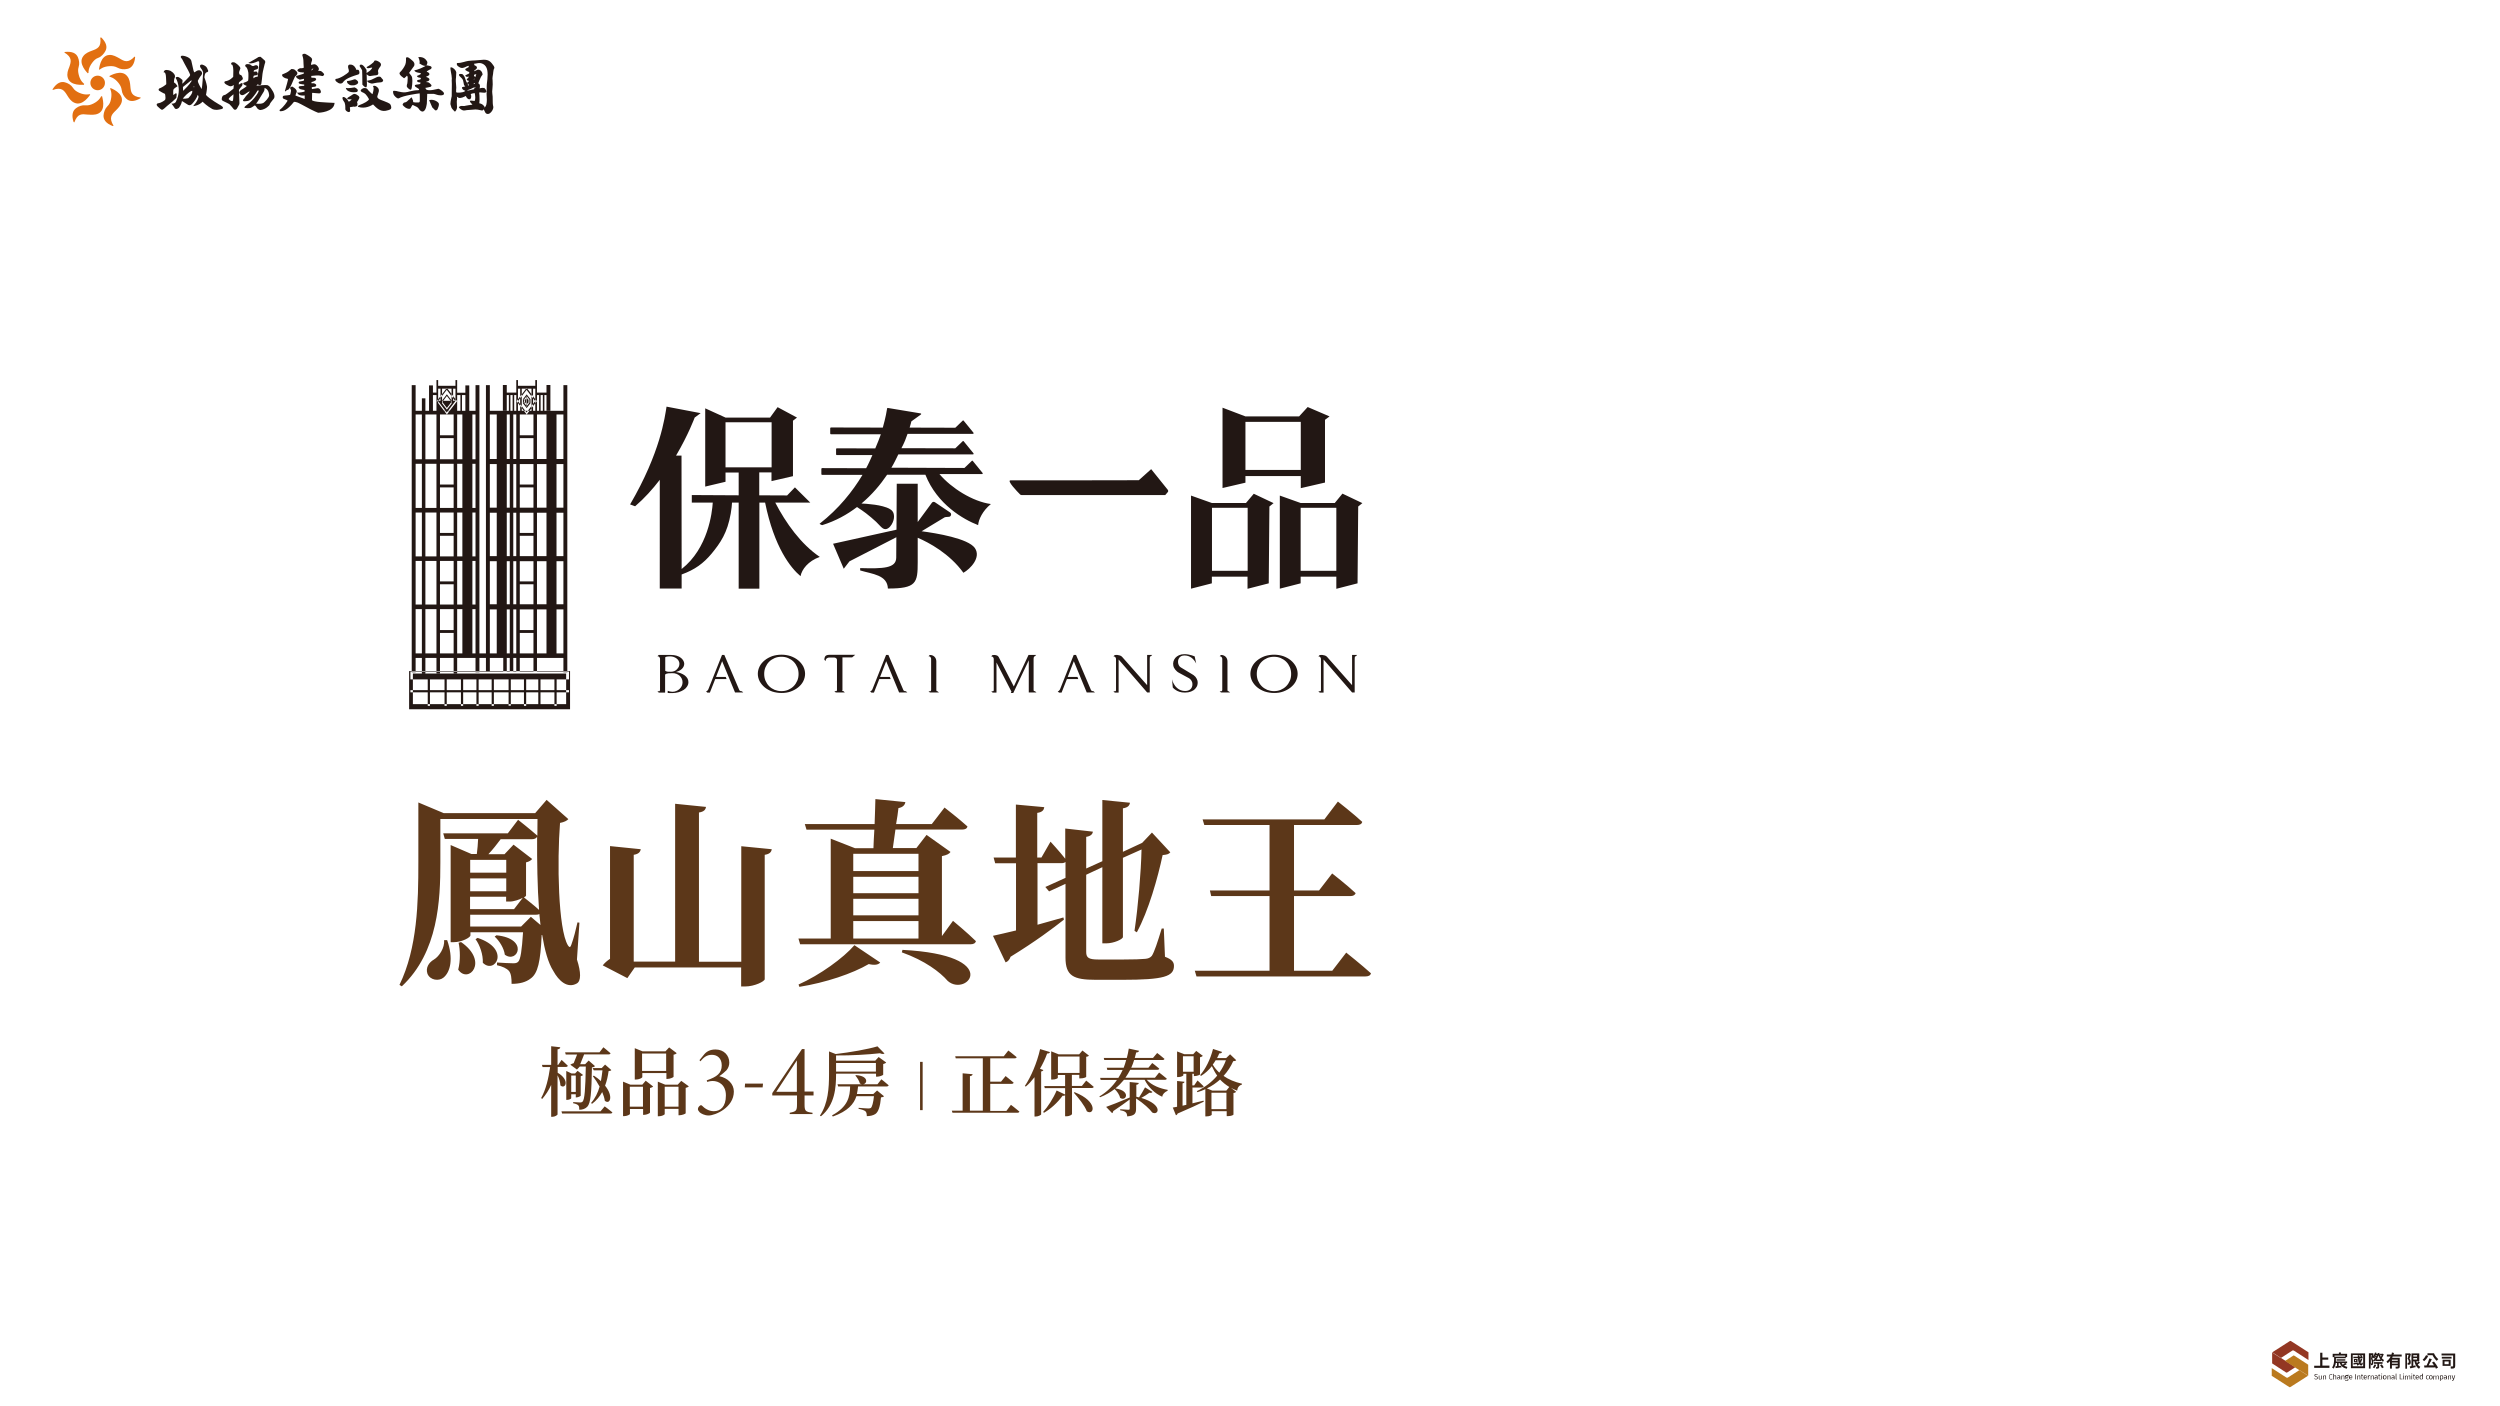 <?xml version="1.0" encoding="utf-8"?>
<!-- Generator: Adobe Illustrator 26.5.0, SVG Export Plug-In . SVG Version: 6.00 Build 0)  -->
<svg version="1.1" id="圖層_1" xmlns="http://www.w3.org/2000/svg" xmlns:xlink="http://www.w3.org/1999/xlink" x="0px" y="0px"
	 viewBox="0 0 1920 1080" style="enable-background:new 0 0 1920 1080;" xml:space="preserve">
<style type="text/css">
	.st0{fill:#5C3719;}
	.st1{fill:#E26F11;}
	.st2{fill:#933723;}
	.st3{fill:#BA7A1F;}
	.st4{fill:#221714;}
</style>
<path class="st0" d="M443.1,736.9c3.2,9.9,3.2,16.5-0.1,18.4c-7.2,4.1-13.9-2-18-9.5c-4.1-6.4-6.7-16.2-8.6-27.7h-0.4
	c-0.9,20.4-2.9,29.6-8.6,33.5c-3.5,2.7-8.2,4-14.5,4c0-4.1-0.3-7.8-2-9.9c-1.8-2-5-3.5-9.2-4.4v-2.1c3.8,0.3,10.1,0.6,12.4,0.6
	c1.9,0,2.8-0.2,3.8-1.1c1.9-1.7,2.9-8.8,3.8-22.7h-40.4v2.4c0,1.5-6.4,5.2-12.9,5.2h-2.3v-74.6l16,6.9h4.1c0.4-3.5,0.9-7.9,1-11.6
	h-25.6l-1.2-4.3H390l7.9-10.4c0,0,8.9,7,14.8,12.2l0.1-12.8h-74.6v33.4c0,28.7-1.5,68.8-29.6,95.1l-1.8-1.1
	c13.8-28.4,14.5-63.4,14.5-94.1v-46l19.5,8.2H411l8.8-10.2l16.7,14.8c-1,1.1-3.1,2.3-6.4,2.9c-2.3,29.4-1.5,81.6,6.1,94.1
	c1.2,1.8,1.9,1.5,2.6-0.6c1.9-5.2,3.4-11.3,4.7-17.1l1.5,0.2L443.1,736.9z M343.4,722c5,14.2,2.5,24.5-2.8,28.8
	c-3.5,2.9-10.2,2.1-12.3-2.9c-1.6-4.6,1-8.7,5-11c4-2.4,8.3-9,7.8-14.9H343.4z M354.1,723.5c21.7,15.1,5.6,32.5-2.2,21.2
	c1.8-7,1.5-15.2,0.3-20.7L354.1,723.5z M361.1,660.4v9.8h27.7v-9.8H361.1z M388.8,674.6h-27.7v9.9h27.7V674.6z M361.1,698.2h33.7
	l6.7-8.7c-2.5,1.4-6.9,2.9-10,2.9h-2.8v-3.7h-27.7V698.2z M415.1,710.4c-0.3-2.7-0.6-5.6-0.9-8.5c-0.6,0.5-1.5,0.6-2.5,0.6h-50.6
	v9.1h39.1l7.5-7.5L415.1,710.4z M366.8,720.3c25.8,8.5,13.3,28.4,4,19.1c0.3-6.2-2.3-13.7-5.6-18.1L366.8,720.3z M384.6,644.4
	c-2.8,3.8-6.3,8.2-9.5,11.6h12.4l6.9-7.3l14.3,11c-0.7,0.9-2.3,2.1-4.7,2.6v25.5c0,0.3-0.6,0.9-1.6,1.4c1.3,1.1,7.2,5.6,11.6,9.6
	c-1.3-17.4-1.6-37.2-1.5-56.4c-0.4,1.4-2,2.1-4,2.1H384.6z M381.3,718.3c25.3,2.6,16.1,22.1,6.4,14.9c-0.6-4.9-4.2-10.7-7.8-13.9
	L381.3,718.3z M592.7,652.2c-0.3,2.1-1.5,3.7-5.4,4.3V752c0,1.7-7.9,5.6-14.9,5.6h-3.2V743h-81.7l-5.7,8.2l-18.9-9.8
	c1.3-1.7,3.5-3.7,5.6-5v-86.6l23.6,2.4c-0.4,2.3-1.8,3.7-5.4,4.3v82h31.8V617.3l23.7,2.4c-0.3,2.1-1.5,3.7-5.4,4.3v114.6h32.5v-88.7
	L592.7,652.2z M731.9,707.2c0,0,11,9.1,17.6,15.6c-0.4,1.7-2,2.4-4.1,2.4H614.5l-1.3-4.4H638v-76.7l18.6,7.3h14.2
	c0.1-4.1,0.4-8.8,0.7-14.2h-52.1l-1.3-4.3h53.6c0.3-6.6,0.4-13.4,0.6-19.2l23,2.3c-0.3,2.4-2.2,4.1-5.3,4.6c-0.4,3.7-1,7.9-1.8,12.3
	h27.4l9.8-12.7c0,0,11,8.5,17.6,14.5c-0.3,1.7-1.9,2.4-4.1,2.4h-51.2l-2,14.2h18.1l7.8-10.1l18.4,13.1c-1,1.5-2.8,2.4-6.6,3.2v61.4
	L731.9,707.2z M613.3,756.1c16.4-7.3,34.5-20.4,42.9-30.2l19.8,13.3c-1.3,1.7-4.2,2.3-8.8,1.2c-12.4,7.3-33.2,14.3-53.3,17.5
	L613.3,756.1z M655.3,655.7v13.3h50.1v-13.3H655.3z M705.4,673.4h-50.1V686h50.1V673.4z M655.3,690.3v12.7h50.1v-12.7H655.3z
	 M655.3,720.8h50.1v-13.4h-50.1V720.8z M693.1,729.5c77.9,4,49.5,36.7,34.8,23.9c-6-6.9-17.6-15.7-35.3-22L693.1,729.5z
	 M894.7,734.8c5.3,2,6.9,4,6.9,7c0,8.1-7.6,10.7-39.7,10.7h-20.2c-17.4,0-23.4-3-23.4-17.1v-56.6l-12.6,5.8l-2.9-3.4l15.5-7v-12.2
	c-0.7,0.6-1.8,0.9-2.9,0.9h-18.6v47.3c6.4-1.8,13.2-3.7,19.9-5.6l0.4,1.7c-8.5,6.7-21.5,16.5-41,28.5c-0.6,2-2,3.7-3.8,4.3
	l-9.7-20.4c3.8-0.8,10.1-2.3,17.7-4.1V663h-16l-1.2-4.4h17.1v-40.7l21.8,2c-0.3,2.1-1.3,3.8-5.4,4.4v34.3h3.2l7-12.2
	c0,0,6.9,7.5,11.3,13.1v-23.2l21.2,2.4c-0.1,1.8-1.6,3.5-5.1,4V667l12.4-5.6v-47l21.2,2.1c-0.3,2.1-1.5,3.7-5.4,4.3v33.4l14.8-6.9
	l7.5-7.9l14.1,15.2c-1.2,1.4-2.6,1.8-5.9,2.1c-3.7,17.4-10.8,42.7-19.8,59.3l-1.8-1.1c2.8-18.9,5-44.8,5.4-62.5l-14.3,6.4v60.8
	c0,1.7-6.9,4.9-12.9,4.9h-2.9V666l-12.4,5.8v59.3c0,4.4,1.9,5.8,9.2,5.8h19.6c7.6,0,13.6-0.2,16.5-0.5c2.3-0.2,3.8-0.8,5.1-2.3
	c1.9-2.9,4.4-10.5,7.6-21h1.6L894.7,734.8z M1033.9,731.6c0,0,11.7,9.3,19,15.9c-0.4,1.7-2,2.4-4.2,2.4H918.9l-1.3-4.4H975v-57.3
	h-44.8l-1-4.3H975v-50.3h-50.1l-1.3-4.3h93.5l10.4-13.7c0,0,11.9,9.3,18.7,15.6c-0.4,1.7-1.9,2.4-4.1,2.4h-48.3v50.3h19.2l10.1-13.1
	c0,0,11.3,8.8,18,15.1c-0.4,1.5-1.9,2.3-4.1,2.3h-43.2v57.3h29.4L1033.9,731.6z M428.2,823.8c10,5.8,5.8,13.2,2.2,9.8
	c-0.1-2.4-1-5.5-2.2-7.8v30c0,0.6-2.1,1.9-3.9,1.9h-1v-24.5c-1.8,4-4.1,7.6-6.9,10.8l-0.8-0.7c3.7-6.6,5.7-15.3,6.9-23.8h-5.8
	l-0.5-1.7h7.1v-14.3l7,0.8c-0.2,0.9-0.6,1.4-2.1,1.6v11.9h0.5l2.6-3.8c0,0,3,2.7,4.8,4.5c-0.2,0.6-0.7,0.9-1.5,0.9h-6.3V823.8z
	 M464.4,849.7c0,0,3.7,2.7,5.9,4.6c-0.1,0.6-0.7,0.9-1.5,0.9h-37.1l-0.5-1.7h30L464.4,849.7z M434.5,809.9l-0.5-1.7h26.4l3-3.9
	c0,0,3.4,2.7,5.5,4.6c-0.2,0.6-0.7,0.9-1.6,0.9h-18.7c-0.9,2.3-2,5.2-3,7.5h3.8l2.7-2.8l4.9,4.3c-0.4,0.4-1.1,0.8-2.4,1
	c-0.3,19.8-1,27.4-3.5,30.1c-1.6,1.7-3.7,2.4-6.2,2.4c0-1.5-0.1-2.8-0.8-3.4c-0.6-0.7-2.2-1.3-3.9-1.6v-0.9c1.7,0.1,4.4,0.3,5.4,0.3
	c0.9,0,1.3-0.2,1.8-0.6c1.6-1.6,2.2-9.7,2.5-27h-4.6l-2.2,2.3l-5.1-3.7c0.6-0.5,1.6-0.9,2.6-1.2c0.9-2.1,1.9-4.7,2.6-6.6H434.5z
	 M442.2,842.7v-2.3h-3.5v3c0,0.5-1.6,1.3-3.2,1.3h-0.6v-22.2l4,1.9h2.8l1.9-2l4.2,3.2c-0.2,0.3-1,0.7-1.8,0.9v15
	c-0.1,0.4-2,1.3-3.3,1.3H442.2z M442.2,838.6V826h-3.5v12.6H442.2z M469.5,821.8c-0.3,0.5-0.9,0.7-2.1,0.8
	c-0.5,3.7-1.3,7.5-2.7,11.2c6.7,8.3,3.7,14.9-0.2,11.6c-0.3-2.1-1-4.4-2-6.7c-1.9,3.4-4.4,6.5-7.9,9.1l-0.6-0.8
	c3.1-3.5,5.2-7.8,6.5-12.5c-1.6-2.9-3.4-5.7-5.2-8l0.8-0.4c2.1,1.4,4,2.8,5.4,4.2c0.5-2.8,0.9-5.6,1.2-8.3H456l-0.9-1.7h7l2.6-2.7
	L469.5,821.8z M495.9,830l5.7,4.4c-0.3,0.5-1.2,0.9-2.4,1.2v18.9c-0.1,0.5-2.7,1.7-4.5,1.7h-0.8v-4.5h-10.1v3.8
	c0,0.5-2.3,1.7-4.5,1.7h-0.8v-26.5l5.6,2.3h9.2L495.9,830z M493.8,849.9v-15.3h-10.1v15.3H493.8z M493.1,827.4
	c0,0.5-2.4,1.7-4.8,1.7h-0.8v-24.1l5.9,2.4h17.7l2.8-3l5.8,4.4c-0.3,0.5-1.2,1-2.4,1.2v17c-0.1,0.4-2.7,1.6-4.6,1.6h-0.9v-4.5h-18.5
	V827.4z M493.1,809.1v13.4h18.5v-13.4H493.1z M529,834.3c-0.3,0.5-1.2,0.9-2.4,1.2V855c-0.1,0.4-2.8,1.5-4.6,1.5h-0.9v-4.9h-10.6v4
	c0,0.5-2.2,1.7-4.5,1.7h-0.8v-26.6l5.6,2.3h9.7l2.7-2.9L529,834.3z M521.1,849.9v-15.3h-10.6v15.3H521.1z M537.2,814.2l3.5-4.3
	c2-2.5,4.9-3.9,8.8-3.9c6.5,0,10.6,4.6,10.6,10.1c0,2.2-0.8,4.2-2.1,5.8c-1.2,1.2-3.6,3.3-5.6,4.6c6.6,1.4,11.2,6,11.2,11.8
	c0,12.3-14.3,18.4-19.4,18.4c-3.2,0-5.9-1.6-6.8-2.4c-0.9-1-1.4-1.7-1.4-2.5c0-1.2,0.8-2.1,1.6-2.7c0.5-0.4,1-0.4,1.5,0
	c1.9,2,5.1,4.3,9.1,4.3c5,0,9.3-3.3,9.3-12.1c0-8.3-5.7-11.1-10.1-11.1c-1.6,0-3.4,0.4-4.3,0.7l-0.3-1.2c7.9-2.7,11.5-5.5,11.5-11.5
	c0-5.4-3.4-8.1-7.5-8.1c-4.2,0-6.4,2.1-8.9,5L537.2,814.2z M585.7,835.1H572l0.2-2.9H586L585.7,835.1z M617.9,841.4v6.6
	c0,5.1,0.5,5.9,6.1,6.6v1h-17.5v-1c5-1,5.6-1.5,5.6-6.7v-6.6h-19v-1.8c7.3-10.8,15.4-22.9,22.8-33.8h2v32.6h6.9v3H617.9z M612,814.4
	c-4.6,7-10.6,16.1-15.8,24.1H612L612,814.4z M642.1,824.8c0,10.3-0.8,23.7-11.6,32.5l-0.8-0.5c6.3-9.4,7-21.1,7-32v-17.3l5.1,2
	c11.2-1.3,24.8-3.7,32.1-5.9l5.4,5.5c-0.6,0.5-1.9,0.5-3.5-0.2c-8.8,1-22.1,1.8-33.7,1.7v4h30.1l2.6-2.8l5.8,4.2
	c-0.3,0.5-1.2,0.9-2.3,1.2v8.2c-0.1,0.4-2.8,1.5-4.6,1.5h-0.9v-2.3h-30.6V824.8z M676.9,828.9c0,0,3.4,2.6,5.6,4.6
	c-0.2,0.6-0.8,0.9-1.6,0.9h-21.9c-0.2,2-0.5,3.8-0.9,5.8h12.6l2.9-2.7l5.3,4.4c-0.3,0.5-1.1,0.8-2.3,0.9c-0.6,6.8-2,11.3-4.4,12.8
	c-1.6,1-3.8,1.6-6.5,1.6c0-1.5-0.2-2.9-1-3.7c-0.9-0.8-3-1.5-5.3-1.9v-0.8c2.3,0.2,6.2,0.5,7.4,0.5c1,0,1.5-0.1,2-0.4
	c1-0.8,1.9-4.2,2.4-9h-13.5c-1.9,6-6.6,11.5-18.1,15.6l-0.6-0.9c12.4-6.7,13.7-14.5,13.9-22.2h-9.2l-0.5-1.7h18.7
	c-0.5-0.1-1-0.2-1.5-0.6c-0.5-2.1-2.2-4.6-3.5-6.1l0.5-0.3c9.9,0.6,8.8,6.6,5.5,7h11L676.9,828.9z M642.1,816.4v6.6h30.6v-6.6H642.1
	z M706.6,852.6v-37.1h2v37.1H706.6z M776.4,848.5c0,0,4,3,6.5,5.2c-0.2,0.6-0.7,0.9-1.6,0.9h-49.8l-0.5-1.6h8.3v-28.7l7.7,0.7
	c-0.2,0.7-0.6,1.3-2.1,1.5v26.5h9.9v-40.2H734l-0.4-1.6h37.3l3.5-4.4c0,0,4,3,6.4,5.1c-0.2,0.6-0.7,0.9-1.5,0.9h-18.8v17.9h8.3
	l3.5-4.3c0,0,3.8,3,6.2,5.1c-0.2,0.6-0.8,0.9-1.6,0.9h-16.4v20.8h12.4L776.4,848.5z M801.3,821.8c-0.2,0.5-0.7,0.9-1.7,1.1v33
	c-0.1,0.4-2.2,1.6-4.2,1.6h-0.9v-30.2c-2.1,2.7-4.3,5.2-6.7,7.2l-0.7-0.5c4.6-6.8,9.3-17.6,11.7-28.3l7.6,2.3
	c-0.2,0.7-0.9,1.2-2.2,1.1c-1.5,4.2-3.4,8.1-5.5,11.7L801.3,821.8z M834.2,829.9c0,0,3.6,2.8,5.8,4.8c-0.2,0.6-0.7,0.9-1.6,0.9
	h-15.1v20c0,0.4-1.7,1.7-4.3,1.7H818v-16.2c-0.4,0.4-1.1,0.6-1.9,0.4c-4.1,5.6-9.3,10.2-14.3,13.1l-0.7-0.6
	c3.5-3.8,7.7-10.2,10.4-16.5l6.5,3.1v-4.9h-15.6l-0.4-1.6h16v-8.5h-5.6v2.2c0,0.3-1.6,1.3-4.2,1.3h-0.9v-21.7l5.7,2.3h15.8l2.5-2.9
	l5,3.9c-0.3,0.4-0.9,0.8-2.1,0.9V827c0,0.3-1.8,1.2-4.4,1.2h-0.9v-2.7h-5.7v8.5h7.7L834.2,829.9z M812.5,824h16.6v-12.6h-16.6V824z
	 M825.3,838.8c18.4,7.2,15,18.3,9.4,14.7c-1.7-4.5-6.5-10.4-10-14.3L825.3,838.8z M880.7,829.3c3.6,4.2,10.5,6.8,16.1,7.7l-0.1,0.7
	c-2.3,1.1-3.8,2.5-4.1,4.6c-5.7-2.5-10.6-7.2-13.5-13h-15.9c-1.9,2.3-4.1,4.6-6.6,6.6c12.5,1.9,8.1,10.5,3.6,7.2
	c-0.4-2.3-2.4-5.1-4.2-6.7c-3.1,2.4-6.8,4.6-11.2,6.3l-0.5-0.6c5.8-3.5,10.2-7.8,13.5-12.7h-12.5l-0.4-1.6h14c1.3-2,2.3-4,3.3-6.1
	h-11.8L850,820h13c0.7-1.9,1.4-3.9,1.9-5.9h-16.8l-0.4-1.6h17.7c0.7-2.4,1.1-4.8,1.5-7.2l7.9,1.7c-0.2,0.8-0.9,1.3-2.2,1.3
	c-0.3,1.3-0.7,2.8-1.1,4.2h14l3.2-3.8c0,0,3.5,2.6,5.6,4.5c-0.1,0.6-0.7,0.9-1.5,0.9H871c-0.6,2-1.3,4-2.2,5.9H882l2.9-3.6
	c0,0,3.3,2.4,5.4,4.3c-0.1,0.6-0.7,0.9-1.5,0.9h-20.8c-1.1,2.1-2.3,4.1-3.7,6.1h22.7l3.2-4c0,0,3.6,2.7,5.9,4.7
	c-0.1,0.6-0.7,0.9-1.6,0.9H880.7z M885.1,838.6c-0.3,0.6-1.1,0.9-2.3,0.6c-1.9,1.4-4.2,2.9-6.3,4c17.3,5.3,13.2,13.9,8.4,11.2
	c-1.8-2.6-6.6-7-12.4-10.8v7.8c0,3.6-0.8,5.5-6.8,6c-0.1-1.4-0.4-2.5-1.1-3.1c-0.8-0.7-1.8-1.2-4.3-1.6v-0.8c0,0,5.1,0.4,6.2,0.4
	c0.8,0,1.1-0.2,1.1-0.9v-7c-3.1,2.3-7.2,5.3-12.6,8.9c-0.1,0.7-0.4,1.3-0.9,1.6l-4.6-4.8c3.3-1.1,10.5-4,18.1-7.2v-11.9l7,0.7
	c-0.1,0.8-0.7,1.3-1.9,1.4v9.2c0.7,0.2,1.4,0.3,2.1,0.5c1.4-2,3.1-5,4.6-7.7L885.1,838.6z M915.6,847.4c2.8-0.6,5.7-1.3,8.7-2.1
	l0.2,0.8c-4.6,2.2-11.1,5.3-20.1,9.1c-0.2,0.7-0.7,1.2-1.3,1.3l-2.4-5.9c0.8-0.2,1.9-0.3,3.3-0.6v-19.8l5.7,0.6
	c-0.1,0.6-0.5,1.1-1.5,1.2v17.2l2.9-0.7v-23.8h-2.3v1.1c0,0.3-1.5,1.4-4,1.4h-0.8v-19.7l5.5,2.1h6.9l2.3-2.5l5.1,3.8
	c-0.3,0.4-1.1,0.8-2.2,1.1v13.2c-0.1,0.3-2.4,1.2-3.9,1.2h-0.8v-1.7h-1.2v8.9h1.4l2.6-3.8c0,0,3,2.7,4.7,4.5
	c-0.2,0.6-0.7,0.9-1.4,0.9h-7.2V847.4z M908.5,823.1h8.2v-11.9h-8.2V823.1z M949.4,814.2c-0.4,0.6-1,0.7-2.3,0.8
	c-1.8,4.1-4.3,7.9-7.4,11.3c3.8,2.7,8.5,4.7,14.2,6l-0.1,0.6c-2.1,0.7-3.3,2.1-3.7,4.7c-1.7-0.7-3.3-1.3-4.7-2.1l4,3
	c-0.4,0.4-0.9,0.8-2.1,0.9V856c0,0.3-1.7,1.2-4.3,1.2h-0.9v-3.8h-11.5v2.7c0,0.4-1.6,1.3-4.1,1.3h-0.8v-20.9
	c-1.9,0.9-3.9,1.7-6.1,2.3l-0.4-0.8c6.3-3,11.6-7.1,15.6-11.9c-1.6-2.2-2.9-4.7-4.1-7.3c-2.4,3.1-5.2,5.6-8.3,7.5l-0.7-0.6
	c4.1-4.6,7.9-12.1,9.9-20.1l7,2.3c-0.3,0.7-0.9,1.2-2.2,1.1c-0.5,1.3-1.1,2.4-1.7,3.6h7l3-2.9L949.4,814.2z M944.1,834.8
	c-2.8-1.7-5.1-3.6-7.1-5.7c-2.9,2.6-6.2,4.9-10.1,6.8l4.2,1.7h10.7L944.1,834.8z M941.9,851.8v-12.6h-11.5v12.6H941.9z M933.6,814.3
	c-0.7,1.2-1.4,2.3-2.2,3.3c1.3,2.3,3,4.3,5,6.2c2.2-3,3.9-6.2,5.1-9.5H933.6z"/>
<path class="st1" d="M100.1,66.2c0.4,4.4,0.7,7.8,8,8.7l-0.3,0.6c-4.9,2.8-8.3,2.6-10.7,0.4c-1.9-1.7-3.4-4.2-3.6-6.6
	c-0.3-2.4-1.2-3.9-2.5-5.6c-3.1-4-6.5-4.7-6.7-4.7l0,0l-0.3-0.6c0.3-0.1,9.3-5.6,13.7,0.1C99.6,60.8,99.9,63.7,100.1,66.2z
	 M93.5,78.2c1.6-6.9-8.3-10.4-8.6-10.6l-0.3,0.6l0,0c0.1,0.2,1.7,3.1,0.6,8.1c-0.4,2.1-1.1,3.8-2.8,5.4c-1.7,1.7-2.7,4.4-2.9,7
	c-0.1,3.2,1.8,6.1,7.1,8.1l0.6-0.2c-3.8-6.3-1.4-8.7,1.7-11.7C90.7,83.1,92.8,81,93.5,78.2z M75.5,87.2c6.4-3.1,2.8-13,2.9-13.3
	L77.6,74l0,0c0,0.2-1.3,3.3-6,5.6c-1.9,0.9-3.7,1.5-6,1.3c-2.4-0.3-5.2,0.6-7.2,2.2c-2.6,1.9-3.6,5.3-1.9,10.6l0.6,0.3
	c2.4-6.9,5.8-6.5,10.1-6C69.9,88.1,72.8,88.5,75.5,87.2z M57.1,78.9c6.5,3,11.9-6,12.2-6.2l-0.5-0.4l0,0c-0.2,0.1-3.5,1-8.1-1.1
	c-1.9-0.9-3.5-1.9-4.7-3.8c-1.3-2.1-3.8-3.6-6.2-4.2c-3.1-0.8-6.3,0.5-9.4,5.3l0.1,0.6c6.9-2.5,8.8,0.4,11.1,4.1
	C52.9,75.3,54.4,77.7,57.1,78.9z M52,59.5c1.7,6.9,12.2,5.5,12.5,5.6l0.1-0.7h0.1c-0.2-0.1-3-2-4.2-6.9c-0.5-2.1-0.8-3.9-0.1-6.1
	c0.8-2.3,0.4-5.2-0.6-7.5c-1.3-3-4.4-4.6-10-4l-0.4,0.4c6.3,3.8,5.2,7.1,3.8,11.2C52.2,53.9,51.2,56.6,52,59.5z M63.9,43.2
	c-4.3,5.7,3.4,12.9,3.5,13.1l0.6-0.4l0,0c-0.1-0.2-0.3-3.6,2.8-7.7c1.3-1.7,2.6-3.1,4.7-3.8c2.2-0.8,4.3-3,5.5-5.3
	c1.5-2.9,0.8-6.3-3.2-10.3L77,28.9c1,7.3-2.2,8.5-6.3,10C68.3,39.8,65.6,40.8,63.9,43.2z M84,42.2c-7.1,0.3-7.8,10.8-8,11.1l0.6,0.2
	l0,0c0.1-0.2,2.6-2.5,7.7-2.7c2.1-0.1,4,0.1,6,1.2c2.1,1.2,5,1.5,7.5,0.9c3.1-0.6,5.4-3.3,6-8.9l-0.4-0.6c-5,5.4-8,3.7-11.7,1.4
	C89.4,43.6,86.9,42,84,42.2z M75,58.1c-3.1,0-5.6,2.5-5.6,5.6c0,3.1,2.6,5.6,5.6,5.6c3.1,0,5.6-2.5,5.6-5.6
	C80.7,60.7,78.1,58.1,75,58.1z"/>
<path class="st2" d="M1756.5,1054.1L1756.5,1054.1c-0.1,0.1-0.3,0.1-0.4,0.1c-0.2,0-0.4-0.1-0.5-0.2l0,0l-10.6-6.9v-8.6l17.8,11.5
	L1756.5,1054.1z M1772.8,1038.5l-13.4-8.6l0,0c-0.1-0.1-0.3-0.1-0.4-0.1c-0.2,0-0.3,0.1-0.5,0.2l-13.6,8.7l6.7,4.3l9-5.8
	c0.1-0.1,0.5-0.2,0.9,0c0,0,0,0,0.1,0l11.3,7.3V1038.5z"/>
<path class="st3" d="M1761.6,1041c0.2,0,0.4,0.1,0.5,0.2l0,0l10.6,6.9v8.6l-17.8-11.5l6.2-4l0,0
	C1761.3,1041,1761.4,1041,1761.6,1041 M1744.8,1056.7l13.4,8.6l0,0c0.1,0.1,0.3,0.1,0.4,0.1c0.2,0,0.3-0.1,0.5-0.2l13.6-8.7
	l-6.7-4.3l-9,5.8c-0.1,0.1-0.5,0.2-0.9,0c0,0,0,0-0.1,0l-11.3-7.3V1056.7z"/>
<path class="st4" d="M519.1,516.1c1.4,0.2,2.7,0.5,3.8,1c1.2,0.5,2.2,1,3.1,1.7c0.9,0.7,1.5,1.5,2,2.3c0.5,0.9,0.7,1.8,0.7,2.8
	c0,1.2-0.3,2.2-1,3.3c-0.6,1-1.5,1.9-2.6,2.6c-1.1,0.7-2.4,1.3-3.9,1.8c-1.5,0.4-3.1,0.7-4.8,0.7c-0.6,0-1.2,0-1.8,0
	c-0.6,0-1.2,0-1.8-0.1v-1.7c1.1,0.5,2.3,0.8,3.6,0.8c1.1,0,2.1-0.2,3-0.6c1-0.4,1.8-0.9,2.5-1.6c0.7-0.7,1.3-1.4,1.7-2.3
	c0.4-0.9,0.6-1.8,0.6-2.8s-0.2-1.9-0.6-2.8c-0.4-0.8-1-1.6-1.6-2.2c-0.7-0.6-1.5-1.1-2.5-1.5c-0.9-0.4-2-0.5-3-0.5
	c-1.1,0-2.1,0-3.2,0.1c-1.1,0.1-1.9,0.4-2.5,1v13.8h-4.9l-1-1h1c0.3,0,0.5,0,0.6-0.1c0.1-0.1,0.2-0.2,0.3-0.4
	c0.1-0.1,0.1-0.3,0.1-0.5V506c0-0.3-0.1-0.7-0.3-1c-0.1-0.3-0.3-0.5-0.6-0.7c-0.3-0.2-0.6-0.3-1.1-0.3l1-1h5h4.6
	c1.4,0,2.7,0.2,3.9,0.5c1.2,0.4,2.3,0.8,3.2,1.5c0.9,0.6,1.6,1.3,2.1,2.2c0.5,0.8,0.8,1.7,0.8,2.6c0,0.7-0.2,1.4-0.5,2.1
	c-0.3,0.6-0.7,1.2-1.3,1.8c-0.6,0.5-1.2,1-2,1.4C520.9,515.5,520.1,515.8,519.1,516.1z M515.4,515.9c0.9,0,1.7-0.2,2.5-0.5
	c0.8-0.3,1.5-0.8,2-1.4c0.6-0.6,1-1.2,1.4-1.9c0.3-0.7,0.5-1.5,0.5-2.3c0-0.8-0.2-1.6-0.6-2.3c-0.4-0.7-0.9-1.3-1.6-1.8
	c-0.7-0.5-1.4-0.9-2.3-1.2c-0.9-0.3-1.8-0.4-2.8-0.4c-1,0-1.8,0.1-2.4,0.2c-0.6,0.1-1,0.3-1.2,0.5v10.4c0.6,0.4,1.3,0.6,2.1,0.7
	C513.8,515.9,514.6,515.9,515.4,515.9z M570.8,531.8h-6.3l-9.9-24l-4.7,12.1h7.5l0.6,1.6h-8.7l-4.1,10.4h-2l-1-1
	c0.3,0,0.6-0.1,0.9-0.3c0.2-0.2,0.4-0.4,0.6-0.7c0.2-0.3,0.4-0.6,0.5-1l10.3-25.9h1.8l11.5,27c0.1,0.3,0.4,0.5,0.8,0.7
	c0.4,0.1,0.8,0.2,1.2,0.2L570.8,531.8z M600.2,502.8c2.5,0,4.8,0.4,7,1.1c2.2,0.8,4.1,1.8,5.8,3.2c1.6,1.3,2.9,2.9,3.9,4.7
	c0.9,1.8,1.4,3.7,1.4,5.7c0,2-0.5,3.9-1.4,5.7c-0.9,1.8-2.2,3.3-3.9,4.7c-1.6,1.3-3.6,2.4-5.8,3.2c-2.2,0.8-4.5,1.1-7,1.1
	c-2.5,0-4.9-0.4-7.1-1.1c-2.2-0.8-4.1-1.8-5.8-3.2c-1.6-1.3-2.9-2.9-3.9-4.7c-0.9-1.8-1.4-3.7-1.4-5.7c0-2,0.5-3.9,1.4-5.7
	c0.9-1.8,2.2-3.3,3.9-4.7c1.6-1.3,3.6-2.4,5.8-3.2C595.3,503.2,597.6,502.8,600.2,502.8z M600.1,530.8c1.8,0,3.6-0.3,5.2-1
	c1.6-0.7,3-1.6,4.2-2.8c1.2-1.2,2.1-2.6,2.8-4.2c0.7-1.6,1-3.3,1-5.2c0-1.8-0.3-3.6-1-5.2c-0.7-1.6-1.6-3-2.8-4.2
	c-1.2-1.2-2.6-2.1-4.2-2.8c-1.6-0.7-3.3-1-5.2-1c-1.8,0-3.6,0.3-5.2,1c-1.6,0.7-3,1.6-4.2,2.8c-1.2,1.2-2.1,2.6-2.8,4.2
	c-0.7,1.6-1,3.3-1,5.2c0,1.8,0.3,3.6,1,5.2c0.7,1.6,1.6,3,2.8,4.2c1.2,1.2,2.6,2.1,4.2,2.8C596.5,530.4,598.2,530.8,600.1,530.8z
	 M646.8,529.9c0,0.2,0,0.4,0.1,0.5c0.1,0.1,0.1,0.3,0.3,0.3c0.1,0.1,0.3,0.1,0.6,0.1l1,1h-2h-4h-1l-1-1h1c0.3,0,0.5,0,0.6-0.1
	c0.1-0.1,0.2-0.2,0.3-0.3c0.1-0.1,0.1-0.3,0.1-0.5v-23.1c0-0.3-0.1-0.6-0.3-0.9c-0.1-0.2-0.4-0.4-0.7-0.6c-0.3-0.2-0.7-0.3-1.3-0.3
	H637c-0.6,0-1.1,0.1-1.5,0.3c-0.4,0.2-0.7,0.4-1,0.8c-0.3,0.4-0.4,0.9-0.4,1.6l-1-1c0-1.2,0.3-2.1,0.8-2.8c0.5-0.6,1.6-1,3.1-1h3
	h16.8l-2.4,2h-7.4V529.9z M696.8,531.8h-6.3l-9.9-24l-4.7,12.1h7.5l0.6,1.6h-8.7l-4.1,10.4h-2l-1-1c0.3,0,0.6-0.1,0.9-0.3
	c0.2-0.2,0.4-0.4,0.6-0.7c0.2-0.3,0.4-0.6,0.5-1l10.3-25.9h1.8l11.5,27c0.1,0.3,0.4,0.5,0.8,0.7c0.4,0.1,0.8,0.2,1.2,0.2
	L696.8,531.8z M721.1,531.8h-7l-1-0.9h1c0.5,0,0.7-0.1,0.8-0.4c0.1-0.3,0.2-0.5,0.2-0.5V506c0-0.3-0.1-0.7-0.3-1
	c-0.1-0.3-0.3-0.5-0.6-0.7c-0.3-0.2-0.6-0.3-1.1-0.3l1-1c1.5,0,2.7,0.5,3.6,1.4c0.9,0.9,1.4,2.1,1.4,3.6v22c0,0.1,0,0.2,0.1,0.5
	c0.1,0.3,0.4,0.4,0.8,0.4L721.1,531.8z M796,531.8h-5.9v-24.7l-11.9,25.1h-1.9l0.5-1l-11.5-22.4l0,23.1h-3l-1-1h1
	c0.2,0,0.4,0,0.5-0.1c0.1-0.1,0.2-0.2,0.3-0.3c0.1-0.1,0.1-0.2,0.1-0.3c0-0.1,0-0.2,0-0.2v-23.9c0-0.3-0.1-0.7-0.3-1
	c-0.1-0.3-0.3-0.5-0.6-0.7c-0.3-0.2-0.6-0.3-1.1-0.3l1-1c0.6-0.1,1.3-0.1,1.9-0.1c0.5,0.1,1.1,0.2,1.6,0.4c0.5,0.2,1,0.7,1.3,1.2
	l11.6,22.6l11.3-24.2v0h5.9l-1,1c-0.3,0-0.4,0.1-0.6,0.3c-0.1,0.2-0.2,0.4-0.3,0.7c-0.1,0.3-0.1,0.6-0.1,1v23.9c0,0.2,0,0.4,0.1,0.5
	c0.1,0.1,0.1,0.3,0.3,0.3c0.1,0.1,0.3,0.1,0.6,0.1L796,531.8z M840.9,531.8h-6.3l-9.9-24l-4.7,12.1h7.5l0.6,1.6h-8.7l-4.1,10.4h-2
	l-1-1c0.3,0,0.6-0.1,0.9-0.3c0.2-0.2,0.4-0.4,0.6-0.7c0.2-0.3,0.4-0.6,0.5-1l10.3-25.9h1.8l11.5,27c0.1,0.3,0.4,0.5,0.8,0.7
	c0.4,0.1,0.8,0.2,1.2,0.2L840.9,531.8z M884.9,503l-1,1c-0.5,0-0.8,0.2-0.8,0.6c-0.1,0.4-0.1,0.9-0.1,1.4v25.8h-2v0l-21.9-25.3v25.4
	h-3l-1-1h1c0.3,0,0.5,0,0.6-0.1c0.1-0.1,0.2-0.2,0.3-0.3c0.1-0.1,0.1-0.3,0.1-0.5v-23.9c0-0.3-0.1-0.7-0.3-1
	c-0.1-0.3-0.3-0.5-0.6-0.7c-0.3-0.2-0.6-0.3-1.1-0.3l1-1c0.7-0.1,1.4-0.2,2.1-0.1c0.6,0.1,1.2,0.2,1.9,0.4c0.7,0.2,1.3,0.6,1.8,1.2
	l19.1,21.6V503H884.9z M914.7,517.3c1.4,0.7,2.6,1.6,3.4,2.5c0.8,1,1.3,2,1.6,3.1c0.2,1.1,0.2,2.2-0.1,3.2c-0.3,1.1-0.9,2-1.7,2.9
	c-0.8,0.9-1.9,1.6-3.2,2.1c-1.3,0.5-2.9,0.8-4.6,0.8c-1.7,0-3.1-0.2-4.3-0.6c-1.2-0.4-2.2-0.9-2.9-1.4c-0.9-0.6-1.7-1.2-2.2-1.9
	l-0.6-6.3c0.3,1.4,0.8,2.6,1.5,3.7c0.6,1.1,1.4,2.1,2.3,2.9c0.9,0.8,1.9,1.4,2.9,1.8c1.1,0.4,2.2,0.6,3.4,0.6c1.1,0,2.1-0.2,2.9-0.6
	c0.8-0.4,1.4-0.9,1.8-1.5c0.4-0.6,0.7-1.3,0.8-2c0.1-0.7,0.1-1.5,0-2.2c-0.2-0.7-0.5-1.4-0.9-2c-0.4-0.6-1-1.1-1.6-1.5l-7.4-4
	c-1.4-0.7-2.4-1.6-3.2-2.6c-0.8-1-1.3-2-1.5-3.1c-0.2-1.1-0.2-2.1,0.1-3.2c0.3-1,0.8-2,1.5-2.8c0.7-0.8,1.7-1.5,2.8-2
	c1.2-0.5,2.5-0.8,4.1-0.8c1.2,0,2.3,0.1,3.2,0.3c1,0.2,1.8,0.4,2.5,0.6c0.8,0.3,1.5,0.5,2.2,0.8l1.2,5.5c-1-1.9-2.2-3.4-3.7-4.5
	c-1.5-1.1-3.3-1.7-5.3-1.7c-1,0-1.8,0.2-2.5,0.5c-0.7,0.4-1.2,0.8-1.6,1.4c-0.4,0.6-0.7,1.2-0.8,1.9c-0.1,0.7-0.1,1.4,0,2.1
	c0.1,0.7,0.4,1.3,0.7,1.9c0.4,0.6,0.8,1.1,1.4,1.4L914.7,517.3z M944.7,531.8h-7l-1-0.9h1c0.5,0,0.7-0.1,0.8-0.4
	c0.1-0.3,0.2-0.5,0.2-0.5V506c0-0.3-0.1-0.7-0.3-1c-0.1-0.3-0.3-0.5-0.6-0.7c-0.3-0.2-0.6-0.3-1.1-0.3l1-1c1.5,0,2.7,0.5,3.6,1.4
	c0.9,0.9,1.4,2.1,1.4,3.6v22c0,0.1,0,0.2,0.1,0.5c0.1,0.3,0.4,0.4,0.8,0.4L944.7,531.8z M978.5,502.8c2.5,0,4.8,0.4,7,1.1
	c2.2,0.8,4.1,1.8,5.8,3.2c1.6,1.3,2.9,2.9,3.9,4.7c0.9,1.8,1.4,3.7,1.4,5.7c0,2-0.5,3.9-1.4,5.7c-0.9,1.8-2.2,3.3-3.9,4.7
	c-1.6,1.3-3.6,2.4-5.8,3.2c-2.2,0.8-4.5,1.1-7,1.1c-2.5,0-4.9-0.4-7.1-1.1c-2.2-0.8-4.1-1.8-5.8-3.2c-1.6-1.3-2.9-2.9-3.9-4.7
	c-0.9-1.8-1.4-3.7-1.4-5.7c0-2,0.5-3.9,1.4-5.7c0.9-1.8,2.2-3.3,3.9-4.7c1.6-1.3,3.6-2.4,5.8-3.2C973.6,503.2,976,502.8,978.5,502.8
	z M978.4,530.8c1.8,0,3.6-0.3,5.2-1c1.6-0.7,3-1.6,4.2-2.8c1.2-1.2,2.1-2.6,2.8-4.2c0.7-1.6,1-3.3,1-5.2c0-1.8-0.3-3.6-1-5.2
	c-0.7-1.6-1.6-3-2.8-4.2c-1.2-1.2-2.6-2.1-4.2-2.8c-1.6-0.7-3.3-1-5.2-1c-1.8,0-3.6,0.3-5.2,1c-1.6,0.7-3,1.6-4.2,2.8
	c-1.2,1.2-2.1,2.6-2.8,4.2c-0.7,1.6-1,3.3-1,5.2c0,1.8,0.3,3.6,1,5.2c0.7,1.6,1.6,3,2.8,4.2c1.2,1.2,2.6,2.1,4.2,2.8
	C974.8,530.4,976.6,530.8,978.4,530.8z M1042.3,503l-1,1c-0.5,0-0.8,0.2-0.8,0.6c-0.1,0.4-0.1,0.9-0.1,1.4v25.8h-2v0l-21.9-25.3
	v25.4h-3l-1-1h1c0.3,0,0.5,0,0.6-0.1c0.1-0.1,0.2-0.2,0.3-0.3c0.1-0.1,0.1-0.3,0.1-0.5v-23.9c0-0.3-0.1-0.7-0.3-1
	c-0.1-0.3-0.3-0.5-0.6-0.7c-0.3-0.2-0.6-0.3-1.1-0.3l1-1c0.7-0.1,1.4-0.2,2.1-0.1c0.6,0.1,1.2,0.2,1.9,0.4c0.7,0.2,1.3,0.6,1.8,1.2
	l19.1,21.6V503H1042.3z M721.5,364.1h32.7c0.5,0,0.7-0.5,0.4-0.9l-7.5-9.2c-0.2-0.3-0.6-0.3-0.8,0l-5.4,5.2
	c-0.1,0.1-0.2,0.2-0.4,0.2l-55.9-0.2c2-3.3,3.8-7.1,5.3-10.2h57.3c0.5,0,0.7-0.5,0.4-0.9l-7.5-9.2c-0.2-0.3-0.6-0.3-0.8,0l-5.4,5.2
	c-0.1,0.1-0.2,0.2-0.4,0.2l-41.2-0.1c2.3-4.3,3.6-7.7,4.7-11h50.2c0.5,0,0.7-0.5,0.4-0.9l-7.5-9.2c-0.2-0.3-0.6-0.3-0.8,0l-5.4,5.2
	c-0.1,0.1-0.2,0.2-0.4,0.2l-34.9-0.1c0.8-2.5,1.2-4.2,1.3-4.7c0-0.1,0.1-0.2,0.2-0.2l7.2-5.2c0.3-0.2,0.2-0.7-0.2-0.8l-25.3-4.2
	c-0.2,0-0.5,0.1-0.5,0.4c-0.2,1.5-1.1,6.9-3.3,14.7l-39.8-0.1c-0.3,0-0.6,0.2-0.6,0.6v4c0,0.3,0.2,0.6,0.6,0.6h38.3
	c-1.2,3.6-2.6,6.8-4.3,10.9l-29.5-0.1c-0.3,0-0.6,0.2-0.6,0.6v4c0,0.3,0.2,0.6,0.6,0.6h27.3c-1.4,3.1-3,6.9-4.8,10.1l-33.8-0.1
	c-0.3,0-0.6,0.2-0.6,0.6v4c0,0.3,0.2,0.6,0.6,0.6h31c-7.6,12.7-18.2,26-32.9,37.5c-0.3,0.2,1.8,1.2,2,1.1
	c10.3-3.2,19.1-8.1,26.7-13.9c1.8,1.1,6.4,4.4,6.9,4.8c2.7,2.1,5.2,4.2,7.7,6.5c1.2,1.2,2.3,2.4,3.5,3.6c1,1,2.2,2.1,3.7,2.1
	c2.7-0.1,4.8-3.2,5.7-5.4c0.8-1.9,1.2-4.2,0.7-6.2c-0.6-2.8-3-4.1-5.4-5c-3.9-1.4-8-2.1-12.1-2.5c-2.4-0.3-4.8-0.5-7.3-0.6
	c8-6.7,14.5-14.4,19.7-22.1h29.4c9,22.8,29.3,34.4,40.5,38.7c0.3-4.2,3.4-11,9.8-16.2C747,385.2,730.7,374.9,721.5,364.1z
	 M707.8,408l17.7-10.7c0.2-0.1,0.5-0.2,0.8-0.2l2.6-0.2c0.3,0,0.7-0.2,0.9-0.4c0.9-0.7,0.9-2.2-0.1-2.9l-11.7-7.9
	c-0.8-0.5-1.8-0.3-2.3,0.4l-10.9,14.8v-29.4h-16.1l-0.2,35.3l-48.7,10.8l8.2,19.2l4.4-5.7l36-18.5l-0.1,15.6c0,8.3-10,8.6-27.7,8.1
	v1.8c9.3,2.8,20.9,3.4,21.3,13.9c21.9,0,22.9-4.3,22.9-20.2v-18.8c8.6,3.7,24.4,12.1,35.1,26.9c5.3-3,13.8-11.7,8.8-19
	C743.5,413.5,719.2,409.5,707.8,408z M595.4,386h26.9l-11.8-11.7l-6,6.2l-21.4-0.1v-17.6h9.4v6.7l16.5-3.8v-42.6l3.1-2.4l-14.9-8
	l-5.8,8h-34.2l-15.6-7.1v60.1l15.6-3.7v-7.1h10.1v17.5l-36-0.2v5.8h16.1c-0.5,7.7-3.6,35.1-23.9,51l-0.1-87.1l-4.2,0
	c9.5-16.1,14.3-29.2,14.3-29.2l4.6-3.4l-26.2-5c-1.3,7.9-4.6,35.1-28,75.1c0.1-0.1,3.7,1.5,3.9,1.4c7.1-6.1,13.4-13.1,18.9-20.3V452
	h16.8l0-10.8c10.2-3.7,16.7-8.5,23-16c6.8-8.3,12.1-15.9,14.7-30.8c0.6-3.3,0.9-6.6,1-8.4h5.1v66.1h15.9V386h4.4
	c7,34.5,19.7,50.2,27.2,56.5c1-5.2,5.8-11.6,14.8-14.8C615.2,418,603.5,401.7,595.4,386z M592.6,324.3v34.6h-35.4v-34.6H592.6z
	 M956.6,365.6H999v9.3l18.6-4.3v-48.2l3.5-2.6l-16.8-7.2l-6.6,7.2h-41.2l-17.6-6.7v61.7l17.6-4.1V365.6z M999,324v36.9h-42.5V324
	H999z M956.9,386.3h-26.2l-16-5.7v71.5l16-4.1v-5.1h27.4v9.3l16.3-4.2l0.5-59l3.2-2.6l-15.2-7.2L956.9,386.3z M930.8,438.5V390h27.4
	l0,48.4H930.8z M1031,379.1l-5.9,7.2h-26.2l-16-5.7v71.5l16-4.1v-5.1h27.4v9.3l16.3-4.2l0.5-59l3.2-2.6L1031,379.1z M998.9,438.5
	V390h27.4l0,48.4H998.9z M776.1,368.9c-3.2,0,5.1,8.6,7.3,10.8c0.3,0.3,0.7,0.5,1.1,0.5l110.4,0l1.9-2.2c0.5-0.5,0.5-1.3,0-1.9
	l-12.7-15.8l-9.5,8.5C874.6,368.9,789.7,368.9,776.1,368.9z M419.7,315.4h3v-19.7h-3V315.4z M427.5,520.5h-1.7v21.6h1.7V520.5z
	 M415.1,520.5h-1.7v21.6h1.7V520.5z M394.2,315.5h-2.7v200.4h2.7V315.5z M427.4,315.5h-7.7v188h7.7V315.5z M389.2,315.5h-7.7v188
	h7.7V315.5z M351.1,291.9h-1.3v24.9h1.3V291.9z M336.5,291.9h-1.3v24.9h1.3V291.9z M397.2,301.5h-9.5v1.9h9.5V301.5z M421.2,301.5
	h-9.5v1.9h9.5V301.5z M335.9,301.5h-4.8v1.9h4.8V301.5z M358.8,301.6h-8.6v1.8h8.6V301.6z M437,515.8H315.2v6H437V515.8z M437,530
	H315.2v1.7H437V530z M411.3,334.3h-13.6v2.2h13.6V334.3z M411.3,372.1h-13.6v2.2h13.6V372.1z M349.8,372.1h-13.6v2.2h13.6V372.1z
	 M349.8,409.3h-13.6v2.2h13.6V409.3z M411.3,409.3h-13.6v2.2h13.6V409.3z M411.3,446.5h-13.6v2.2h13.6V446.5z M349.8,446.5h-13.6
	v2.2h13.6V446.5z M349.8,483.9h-13.6v2.2h13.6V483.9z M411.3,483.9h-13.6v2.2h13.6V483.9z M349.8,334.3h-13.6v2.2h13.6V334.3z
	 M434.2,315.5h-59.6v2.8h59.6V315.5z M366.7,315.5h-49v2.8h49V315.5z M314.2,544.7v-29.3h123.6v29.3L314.2,544.7z M317.1,517.3v23.5
	l117.7,0v-23.5H317.1z M415.1,520.5h-1.7v21.6h1.7V520.5z M355.7,520.5h-1.7v21.6h1.7V520.5z M367.6,520.5h-1.7v21.6h1.7V520.5z
	 M379.3,520.5h-1.7v21.6h1.7V520.5z M392.3,520.4h-1.7v21.6h1.7V520.4z M404.1,520.5h-1.7v21.6h1.7V520.5z M343.1,520.5h-1.7v21.6
	h1.7V520.5z M330.2,520.5h-1.7v21.6h1.7V520.5z M366.7,352.7h-49v3.5h49V352.7z M366.7,390.1h-49v3.5h49V390.1z M366.7,427.3h-49
	v3.5h49V427.3z M366.7,464.3h-49v3.5h49V464.3z M434.2,501.8H317.7v3.5h116.4V501.8z M434.2,501.8h-36.3v3.5h36.3V501.8z
	 M434.2,352.5h-59.7v3.9h59.7V352.5z M434.2,389.9h-59.7v3.9h59.7V389.9z M434.2,427.1h-59.7v3.9h59.7V427.1z M434.2,464.1h-59.7
	v3.9h59.7V464.1z M404.5,318.3l-7.8-10.2l7.8-10.2l7.8,10.2L404.5,318.3z M397.8,308.1l6.6,8.7l6.6-8.7l-6.6-8.7L397.8,308.1z
	 M412.4,291.9h-1.3v23.8h1.3V291.9z M397.8,291.9h-1.3v23.8h1.3V291.9z M404.5,313.4l-2.9-3.7v-3.1l2.9-3.7l2.9,3.7v3.1L404.5,313.4
	z M402.4,309.2l2.1,2.7l2.1-2.7v-2.3l-2.1-2.7l-2.1,2.7V309.2z M404.5,310.6l-1.4-1.8v-1.5l1.4-1.8l1.4,1.8v1.5L404.5,310.6z
	 M411.7,296.3h-14.5v2.2h14.5V296.3z M406.9,307l-0.1-0.3l-1.2,0.6l0.1,0.3L406.9,307z M405.7,308.6l-0.1,0.3l1.2,0.6l0.1-0.3
	L405.7,308.6z M403.2,307.6l0.1-0.3l-1.2-0.6L402,307L403.2,307.6z M402,309.2l0.1,0.3l1.2-0.6l-0.1-0.3L402,309.2z M404.6,304.1
	l-0.4-0.1l0,8.2l0.4,0.1L404.6,304.1z M409.4,297.9h-1.2v17.9h1.2V297.9z M400.7,297.9h-1.2v17.9h1.2V297.9z M345.3,308.2l-0.1-0.3
	l-0.9,0.5l0.1,0.3L345.3,308.2z M342,308.4l-0.9-0.5l-0.1,0.3l0.9,0.5L342,308.4z M316.2,295.8v220.5h3V295.8H316.2z M365.2,295.8
	v220.5h3V295.8H365.2z M373.2,295.8v219.6h3V295.8H373.2z M432.7,295.8v220.5h3V295.8H432.7z M386.2,315.4h3v-19.7h-3V315.4z
	 M357.4,315.7h3V296h-3V315.7z M329.5,315.7h3V296h-3V315.7z M343.2,318.3l-7.8-10.2l7.8-10.2l7.8,10.2L343.2,318.3z M336.5,308.1
	l6.6,8.7l6.6-8.7l-6.6-8.7L336.5,308.1z M343.2,314.6l-4.5-5.9l4.5-5.9l4.5,5.9L343.2,314.6z M339.7,308.7l3.5,4.6l3.5-4.6l-3.5-4.6
	L339.7,308.7z M350.4,296.3h-14.5v2.2h14.5V296.3z M349.8,307.8h-13.9v8h13.9V307.8z M348,297.1h-1.2v12.6h1.2V297.1z M339.5,297.1
	h-1.2v12.6h1.2V297.1z M399.2,315.5h-2.7v200.4h2.7V315.5z M389.2,316.9h-2.7v199h2.7V316.9z M337.9,316.7h-2.7v200.4h2.7V316.7z
	 M351.1,316.7h-2.7v200.4h2.7V316.7z M412.4,315.5h-2.7v200.4h2.7V315.5z M418.1,303h-1.2v12.6h1.2V303z M415.2,303H414v12.6h1.2
	V303z M326.7,305.9H324v211.3h2.7V305.9z M394.9,303h-1.2v12.6h1.2V303z M392,303h-1.2v12.6h1.2V303z M354.8,303h-1.2v12.6h1.2V303z
	 M362.8,316.3h-7.7v186.9h7.7V316.3z M263.3,63.4c-1.2,1.2-3,1-4.8-0.6c-0.7-0.5-1-1.1-1-1.5c0.1-0.4,0.3-0.6,0.3-0.6l0.1-0.1h0.1
	c3.2-0.2,8.9-4.2,9.7-5.2c0.5-0.6,0.1-2.3-0.3-3.2l0,0l0,0c-0.2-1-0.1-1.7,0.3-2.2c0.5-0.5,1.3-0.4,1.2-0.4c3-0.2,4.5,3,4.7,3.8
	c0.1,0.3,0.2,0.3,0.2,0.3c0.7-0.2,1.2-0.2,1.5,0c0.4,0.3,0.6,0.8,0.7,1.5v0.1c0.1,0.6,0.1,1-0.2,1.4c-0.3,0.4-0.7,0.5-0.7,0.5
	c-8.8,2.6-10.3,4.4-11.4,5.6L263.3,63.4z M274.9,63.9c0.2-0.4,0.2-0.7,0.1-1.1c-0.3-0.7-1.2-1.5-1.9-1.8c-0.7-0.2-1.4,0-2.1,0.3
	l-0.6,0.2c-0.8,0.3-1.7,0.4-2.6,0.6l-1.2,0.1l-0.1,0.3c0,0.8,0.2,1.3,0.8,1.8c0.6,0.5,1.3,1.1,2.3,1.2c1,0.1,1.9,0.1,2.9-0.1
	C273.3,65.1,274.5,64.7,274.9,63.9z M272.5,67.2l-0.1-0.1h-0.1c-0.1,0-4.6,0.9-6.3,0.5l-0.4-0.1l0.1,0.4c0,0.1,0.5,2.3,4.6,2.9
	c0.1,0,2.4,0.2,3.8-0.2h0.1l0.1-0.1c0,0,0.6-0.6,0.5-1.5C274.4,68.4,273.7,67.7,272.5,67.2z M263.3,74.5L263.3,74.5L263.3,74.5z
	 M274.7,77.6l0.3-0.4l0.7-1.3c0.1-0.3,0.3-0.6,0.3-0.9c0-0.2,0-0.4-0.1-0.5c-0.2-0.6-0.7-1.1-1.5-1.5l-0.4-0.3
	c-0.6-0.3-1.2-0.6-1.9-0.6c-0.8,0.1-1.4,0.6-2,1l-0.6,0.4l-2.1,1.3c-0.4,0.3-0.8,0.6-0.7,0.9c0.1,0.4,0.5,0.4,0.6,0.5l1.2,0.1h0.3
	h0.4h0.6l0.2,0.1c0,0.1-0.1,0.3-0.8,0.8l-0.1,0.1c0,0-0.9,0.6-1.1,0.8c-0.1,0-0.3-0.1-0.4-0.4c-0.4-0.9-1.1-1.7-1.9-2.3
	c-0.7-0.6-1.5-1-2.1-0.9l-0.5,0.3c-0.1,0.2-0.1,0.4-0.1,0.6c0,0.5,0.3,1,0.4,1.4l0.5,0.8c0.3,0.4,0.6,0.9,0.8,1.3
	c0.4,1.2,0.5,2.3,0.5,3.5v1v0.3l0.1,0.6c0.3,0.8,1.4,1.5,2.1,1.7c0.4,0.1,0.8,0.1,1.1-0.1c0.2-0.1,0.4-0.5,0.4-1.2c0,0,0,0,0-0.1
	c0-0.6-0.1-1.3-0.2-2.1c0,0,0.1-0.3,0.8-0.3l1.9-0.3l0.3-0.1L272,82l0.8-0.1l0.3-0.1c0.3,0,0.6-0.1,0.9-0.3c0.5-0.3,0.5-0.9,0.5-1.3
	v-0.1V80v-0.8l-0.2-0.4c-0.1-0.1-0.1-0.1-0.1-0.2l0,0C274.3,78.1,274.5,77.9,274.7,77.6z M276.3,51L276.3,51c0.6,1,1.7,2.6,1.8,3
	c0.1,0.4,0.2,6.8,0.2,10.9V65l0.1,0.1c0.4,0.4,1.5,1.8,2.4,1.9c0.1,0.1,0.3,0.1,0.4,0c0.3-0.1,0.6-0.5,0.6-2.4l-0.3-11l-0.1-0.1
	c-0.3-0.4-2.3-4-4.2-3.9c-0.1,0-0.6,0.1-0.8,0.5C276.2,50.3,276.1,50.6,276.3,51L276.3,51z M284.7,53.7c-0.6,0.6-1.2,1.2-1.9,1.5
	c-0.4,0.3-1,0.6-1.2,1c-0.4,0.7,0.3,1.2,0.8,1.5l0.1,0.1c1.1,0.8,1.8,0.7,3,0.4h0.2l1.9-0.3h0.6c0.6-0.1,1.3-0.1,1.9-0.5
	c0.6-0.6,0.5-1.5,0.3-2.1l-0.1-0.8c0.1-0.9,0.6-1.8,1.1-2.5l0.4-0.5c0.4-0.5,0.8-1.2,0.8-1.9s-0.5-1.5-1.5-2.1
	c-0.5-0.3-1.1-0.7-1.8-0.9c-0.1,0-1.6-0.5-1.9,0.3c-0.3,0.9-1.3,1.6-2.1,2.2l-0.1,0.1c-1.1,0.8-2.2,1.6-3.4,2.2l-0.2,0.1v0.2
	c0,0.2,0.1,0.4,0.3,0.5c0.5,0.4,1.6,0.2,2.6-0.1l0.3-0.1c0.6-0.1,1-0.1,1-0.1c0,0,0,0.1,0,0.3C285.7,52.5,285.3,53.1,284.7,53.7z
	 M289.7,59.1c-0.1,0.1-2.8,1.4-4.4,2.1c-1.5,0.6-3,0.7-3,0.7H282l0.1,0.2l0.1,0.6c0.4,0.6,2.1,1.3,2.8,1.4c0.9,0.2,2.2-0.1,2.3-0.2
	c1.5-0.4,3.2-0.5,4.4-0.6l0.9-0.1c1-0.1,1.5-0.7,1.6-1.2c0.1-0.3,0.1-0.6-0.1-0.8l-0.7-0.8l-0.9-1.1
	C291.7,58.4,289.7,59.1,289.7,59.1z M299.2,79.6c-1-0.6-1.8-1-2.7-1.3l-1.2-0.5l-1.3-0.5c-1.9-0.7-4.6-1.6-4.2-3.4l0.5-1.6
	c0.4-1.2,1-2.6,0.5-3.9c-0.4-1-1.3-1.7-1.8-2c-0.4-0.3-0.8-0.4-1.3-0.5c0,0-1-0.1-1.1,0.3l-0.1,0.2l0.1,0.2c0.6,0.6,0.3,2.4,0.1,3.4
	l-0.1,0.3c-0.3,1.8-0.6,2-0.7,2c0,0-0.1,0-0.1-0.1c-1-0.9-2-1.8-2.9-2.8l-0.4-0.5c-0.3-0.4-0.5-0.8-1.1-1c-0.4-0.2-0.9-0.3-1.7-0.3
	c-0.6,0-2.2,0.8-2.6,1.6c-0.2,0.4-0.1,0.8,0.2,1c0.4,0.4,0.8,0.6,1.3,0.8l0,0l0,0l0.3,0.1l0.5,0.3c1,0.5,1.8,1.3,2.6,2.5l1,1.6
	l0.1,0.2c0,0,0.3,0.4,0.3,0.5c-0.5,1.3-3.3,3-7.6,4.6H276c-1,0.3-1.1,0.7-1.1,1c0,0.1,0,0.1,0,0.1L275,82l0.1,0.1
	c5.6,1.8,10.3-1.2,11.4-1.9c2.7,2.8,5.5,5.6,9.7,4.9c1.3-0.2,3.3-0.8,3.8-1.3c0.4-0.4,0.6-1.1,0.4-1.9C300.3,81,299.8,80,299.2,79.6
	z M308.1,58.4l2.2,1.7l0.2-0.1c0.1-0.1,1.4-1,2-1.9c0.3,0.2,0.6,0.6,0.6,1.6c0,0.1,0,0.3,0,0.4c0,1.5-0.2,3.8-0.3,4.1
	c-0.1,0.2-0.4,0.9-0.4,1.7c0,0.3,0.1,0.5,0.1,0.8c0.1,0.1,0.9,1.3,2,1.9c0.1,0.1,0.4,0.4,0.9,0.3c0.4-0.1,0.7-0.6,0.8-1.4
	c0.3-1.5,0.5-3.6,0.5-5.5c0-1.7-0.2-3.1-0.8-3.8c-1-1.2-1.5-1.9-1.7-2.2c0.1-0.1,0.4-0.6,0.4-0.6l3.4-4.7c0,0,0.3-0.6,0.3-1.3
	s-0.3-1.7-1.3-2.6l-0.6-0.5c-1.8-1.6-3.4-3-4.5-2l-0.1,0.1v0.2c0,0.1,0.2,3.3-0.5,4.9c-0.6,1.6-2.2,4.2-4.1,6
	c-0.1,0.1-0.4,0.4-0.4,0.9C306.9,57,307.3,57.7,308.1,58.4z M338.4,69L338.4,69c-0.7-0.4-1.4-0.9-1.9-0.8l-1.3,0.3l-2.4,0.5
	c-1.1,0.2-3.7,0.6-5.3-0.1c-0.1-0.1-0.6-0.9-0.9-1.4c0.3-0.1,0.7-0.1,0.7-0.1l1.5-0.3l0.4-0.1c0.8-0.1,1.9-0.3,2.1-1
	c0-0.1,0.1-0.1,0.1-0.2c0-0.5-0.4-1-0.8-1.3l-0.1-0.1c-0.4-0.5-1-0.9-1.6-1.2l-0.8-0.1c-0.2,0-0.6,0-0.7-0.1v-0.2
	c0.1-0.1,0.1-0.1,0.2-0.1l0.3-0.1c1.2-0.3,1.8-0.8,1.9-1.5c0,0,0-0.1,0-0.1c0-1-1.6-1.6-2.5-1.9l0,0c0,0,0-0.1,0-0.2
	c0.1,0,0.1-0.1,0.1-0.1c0.8-0.3,2-0.7,2.3-1.5c0.1-0.1,0.1-0.3,0.1-0.4s0-0.3-0.1-0.4c-0.3-0.7-1.2-1.2-1.9-1.4l-0.1-0.1
	c0.1-0.4,1.9-1.3,2.4-1.6l0.8-0.4c0.4-0.4,0.6-0.8,0.6-1.2c0-0.1,0-0.1-0.1-0.2c-0.2-0.8-1.3-1-2.4-1.2l-0.4-0.1
	c-0.4-0.1-0.9-0.1-1.2,0c0.1-0.1,1.4-2,0.5-3.3c-0.8-1.2-2.2-3.4-6.3-3.2h-0.4l0.2,0.4c0.6,1.3,1.2,3.6,0.8,4.1l-0.2,0.3l0.3,0.2
	c0.3,0.2,2.6,1.7,3.5,1.7c0.5,0.1,0.9,0,1.2,0c-0.3,0.1-0.5,0.3-0.7,0.4l-0.7,0.4c-1.9,1-3.7,1.7-5.3,2.2c-1.2,0.4-1.7,0.4-1.7,0.4
	l-0.4,0.1l0.2,0.4c0.6,1.1,2.6,1.4,3.9,1.6l0.8,0.2l0.1,0.1v0.1c0,0.1-0.1,0.4-0.1,0.5c-0.4,0.4-2.1,1.1-2.6,1.3l-0.3,0.1l0.1,0.3
	c0.3,0.8,1.4,1,2.2,1.1l0.6,0.1c0,0,0.1,0,0.1,0.1c0,0.1,0,0.1,0,0.2c0,0.3-0.1,0.6-0.3,0.8c-0.2,0.2-0.6,0.2-0.9,0.3l-0.4,0.1h-0.1
	c-0.4,0.1-0.8,0.1-1.1,0.4l-0.1,0.6c0.2,0.8,1.5,1,2.2,1c0,0,0.2,0,0.3,0c0.1,0.1,0.1,0.2,0.1,0.3c0,0.3-0.1,0.6-0.1,0.7
	c-0.3,0.4-1.6,0.5-2.3,0.6l-0.8,0.1l-0.3,0.1c-0.3,0.1-0.8,0.1-0.8,0.7v0.1c0.1,0.7,1.2,1.2,1.5,1.4c0.9,0.4,1.8,1.1,1.8,1.6l0,0
	c0,0.3-0.8,0.4-1.1,0.4h-0.1c-1,0-2,0.1-3.1,0.3l-2.9,0.6c-1.1,0.3-2.2,0.6-3.4,0.7c-1.9,0.2-3.8-0.3-5.3-0.6l-1.6-0.4
	c-1.5-0.3-2.2-0.1-2.2-0.1l-0.3,0.1v0.2c-0.3,2.8,1.9,4.4,2.7,5l0.2,0.1c0.7,0.6,1.5,0.3,1.5,0.3c3.4-2.1,14-3.6,16-3.8
	c0.1,0.8,0.1,2.7,0.1,4.2c0,0.6,0,1.2,0,1.6c-0.1,1.1-0.4,1.3-1.7,1.2h-0.6c-0.8,0-1.7,0-2.5-0.2c0,0-0.2-0.1-0.3-0.1
	c0-0.1,0-0.4,0-0.4c0-0.6-0.2-1-0.4-1.5l-0.1-0.2c-0.4-0.8-0.4-1.1-0.4-1.2l0,0v0.1l-0.5-0.4c-0.4,0.5-0.9,1-1.4,1.4l-0.5,0.4
	l-0.7,0.6c-0.4,0.5-1,1-1.5,1.2l-0.6,0.2c-0.4,0.1-0.8,0.1-1.2,0.4c0,0-1.1,1.2-0.7,1.7c0.7,0.9,2.6,2.9,5.1,2.9
	c0.9,0,1.4-1.2,1.8-2.1l0.3-0.5c0.3-0.5,0.4-0.4,1.2-0.1l0.1,0.1l0.6,0.3c1,0.4,2.1,0.9,2.8,1.7l0.6,0.8c0.3,0.4,0.6,0.9,1.2,1.3
	c0.8,0.6,1.5,0.7,2.2,0.4c2.1-1,2.5-5.5,2.6-6c0,0,0.3-6.1,0.3-7.4c1,0,4.7,0,5.1,0c0.5,0.1,1,0.3,1.5,0.4l0.9,0.3
	c0.7,0.2,1.5,0.4,2.5,0.4c1,0.1,2.4-0.1,2.8-0.8c0.2-0.4,0.1-0.9-0.2-1.4C340,70.2,339.3,69.5,338.4,69z M330,76.8l-0.4,0.1l0.1,0.3
	c0,0.1,1.9,4.4,2.2,5.1v0.1l0.1,0.1c0.4,0.3,1.4,1.3,1.7,1.7l0.1,0.1c0.1,0.3,0.5,0.5,0.9,0.5c0.5,0,1.2-0.4,1.5-1.3
	c0.4-0.9,1.2-3,0.8-4C336.8,78.6,333.6,76,330,76.8z M219.3,60.1l0.8,0.2c0.4,0.1,1,0.2,1.1,0.4c0.1,0.5-1.2,5.1-2.4,9.2l0.6,0.3
	c0.1-0.1,0.4-0.6,0.6-0.8c0.3-0.2,0.9-0.4,1.2-0.5c0.9-0.2,2.1-2.4,4.2-7.6l0.3-0.6c0,0,0.6-1.5,0.8-1.8c1.5-1.3,1.9-2.1,1.9-2.6
	c0-0.2-0.1-0.4-0.1-0.6l-0.1-0.1c-0.1-0.5-0.8-1.1-1.7-1.9l-0.1-0.1c-0.8-0.6-2.3-0.6-2.5-0.6h-0.1l-2.4,1.9
	c-0.9,0.8-4.5,2.2-4.5,2.2l-0.1,0.1l-0.1,0.1c-0.1,0.1-0.1,0.4,0,0.7C216.9,59.1,218.7,59.9,219.3,60.1z M256.6,79h0.4l-0.1,0.4
	c-0.6,6.7-11.9,7.2-12.4,7.2h-0.1h-0.1c-2.3-0.8-9-4.2-13.2-6.6c-3.7-2.1-5.2-1.8-5.4-1.7c-5.3,6.7-8.5,7-9.7,7.1h-0.2
	c-0.3,0.1-0.8,0.1-1-0.3c0-0.1-0.1-0.2-0.1-0.3c0-0.2,0.1-0.3,0.1-0.4l0.1-0.1l0,0c3.2-2.4,5.6-6.3,6-7c-0.2-0.3-1.4-0.8-2-1l-1-0.4
	c-0.6-0.3-0.8-0.7-0.8-1.2c0-0.3,0.1-0.6,0.2-0.8l0.1-0.1l0.1-0.1c0.6-0.3,2.1-0.4,3.3-0.5c0.8-0.1,1.7-0.2,1.9-0.3
	c0.3-0.2,0.6-1.9,0.7-2.5l0.1-0.6c0-0.1,0-0.1,0-0.2c0-0.4-0.2-0.8-0.4-1.2l-0.3-0.7c0,0,0,0,0-0.1c0-0.6,1-1,1.5-1.1l0.1-0.1
	l0.1,0.1c2.7,1.5,3.4,2.8,3.4,3.7c0,0.4-0.1,0.8-0.3,1.1l-0.1,0.1c-0.3,0.6-0.4,1.5-0.6,2c0.4,0.2,6.4,2.3,7.1,2.6
	c0-0.6,0-2.2,0-2.7c-1.2,0.2-3.1,0.1-4.2-0.4c-1.2-0.6-1.4-1.4-1.4-1.5l-0.1-0.5l0.5,0.2c0.7,0.2,4.6-0.5,5.1-0.8
	c0.1-0.1,0.1-0.1,0.1-0.3c0-0.3-0.1-0.6-0.2-0.9c-0.6-0.1-2.4-0.3-3.1-0.6c-0.5-0.3-1.2-0.7-1.3-1.2c0-0.1,0-0.2,0-0.3
	c0-0.2,0.1-0.3,0.1-0.4c0.3-0.4,1-0.5,2.8-0.6l1.2-0.1c0.1-0.1,0.2-0.3,0.2-0.6c0-0.1-0.1-0.3-0.1-0.4c-0.4,0-1.3-0.1-2.8-0.4
	c-0.6-0.1-1.3-0.3-1.4-0.9c-0.1-0.1-0.1-0.1-0.1-0.1c0-0.4,0.4-0.7,0.5-0.8l0.1-0.1l0.6-0.1c0.9-0.1,2.5-0.4,2.8-0.6
	c0.1-0.1,0.2-0.4,0.2-0.9c0-0.2-0.1-0.3-0.1-0.5c-0.8,0.1-2.6,0.5-3.2,0.7h-0.1l-0.1-0.1c-1.4-0.6-2.2-1.2-2.5-1.9
	c-0.1-0.1-0.1-0.3-0.1-0.4c0-0.3,0.1-0.4,0.1-0.4l0.1-0.1l2.4-0.7c1.3-0.4,2.8-0.8,3.1-1c0.3-0.2,0.4-0.6,0.4-0.9l0,0
	c-4.6-0.1-5.1-1.2-5.1-1.7c0-0.3,0.3-0.6,0.6-0.9c0.6-0.4,1.5-0.9,2.2-0.7c0.6,0.1,1.6-0.2,2.1-0.4c-0.1-0.4-0.3-5.6-0.3-5.6
	c-0.1-2-0.8-3.9-0.8-3.9v-0.1v-0.1c0-0.3,0.1-0.5,0.3-0.7c0.6-0.4,1.6-0.3,1.8-0.3c0.1,0,2.6,1.2,4.5,2.8c0.7,0.6,0.9,1.2,0.9,1.7
	s-0.2,1.1-0.4,1.6l-0.3,1c-0.1,0.2-0.1,0.4-0.1,0.7c0,0.3,0.1,0.5,0.1,0.8c0.4-0.1,0.8-0.3,1.2-0.4c1.8-0.6,2.8,0.3,3.6,1.2l0.1,0.1
	c0.4,0.6,1,1.3,1,2.1c0,0.1,0,0.3,0,0.3c-0.1,0.4-0.3,0.8-0.6,1.2c0.5,0,1.1,0,1.4,0c1.1,0,2.2,1.2,2.8,1.9c0.3,0.3,0.6,0.8,0.3,1.3
	c-0.1,0.3-0.9,0.9-1.3,0.8c-1.5-0.4-3.1-0.6-5.3-0.4c-0.3,0-2.5,0.2-3.2,0.3c0.1,0.3,0.1,1.1,0.2,1.4c0.2,0,0.4,0,0.4,0
	c1,0,2.2-0.1,2.8,0.4c0.4,0.3,0.4,0.6,0.4,0.8c0,0.1,0,0.1,0,0.1c-0.1,0.8-1.3,1.3-2.4,1.7l-0.4,0.1c-0.3,0.1-0.8,0.2-0.8,0.3
	c0,0,0,0.1,0,0.2c0,0.2,0,0.4,0.1,0.6c0,0,0,0.1,0,0.1c0.3,0,0.7,0,1.1-0.1c0.6-0.1,2,0.4,2.4,1.1c0.1,0.2,0.1,0.3,0.1,0.5
	s-0.1,0.4-0.2,0.6c-0.4,0.5-1.2,0.6-1.9,0.6c-0.5,0.1-1,0.1-1.3,0.3c-0.1,0.1-0.1,0.2-0.1,0.4c0,0.3,0.1,0.8,0.2,1
	c0.4-0.1,1.7-0.3,1.7-0.3l2.6-0.4c0.9-0.1,1.7,0.6,2.1,1.3c0.4,0.7,0.6,1.5,0.3,2.1c-0.1,0.3-0.5,0.6-1.3,0.6l-2.8-0.2l-1.9-0.2
	c-0.4-0.1-0.6,0.1-0.6,0.1s-0.1,5.2-0.1,5.5C240.7,78.4,250.2,78.7,256.6,79z M240.7,52.6c-0.4,0.1-0.9,0.2-1.3,0.6
	c0,0.2,0,0.6-0.1,1.1C239.9,53.6,240.4,53,240.7,52.6z M378.3,59.1l-0.1,1.3l0.1,1l0.1,3.4c0,0.1,0,0.1,0,0.1c0,1.1-0.1,2.1-0.2,3
	c-0.1,0.8-0.2,1.6-0.2,2.4c0,0.5,0.1,1,0.1,1.5c0.3,1.6,0.3,3.2,0.3,4.8c0,1.8,0,3.5,0.4,5.2c0.1,0.1,0.1,0.3,0.1,0.5
	c0,1.5-1.2,3.7-2.7,4.7c-0.9,0.6-1.8,0.7-2.6,0.3s-1.1-1.3-1.5-2.1l-0.6-1.2V84c-0.2,0.2-0.4,0.4-0.6,0.5l-0.4,0.4l-0.6-0.1
	c-1.7-0.4-4.2-1-6.5-0.6c0,0-4,0.3-4,0.3c-0.5-0.1-1,0.1-1.6,0.2c-0.8,0.1-1.5,0.3-2.4,0c-1.1-0.4-2.2-1.2-2.9-2.1l-0.1-0.3l0.2-0.2
	c0.8-0.8,1.9-0.8,2.9-0.7c0.6,0,1.2,0.1,1.8-0.1l0.2-0.1c1.7-0.3,3.3-0.6,5.3-0.8c-0.2-0.4-0.4-0.6-0.8-1c-0.4-0.4-1-0.9-1.1-1.7
	l-0.1-0.3l0.3-0.1c0.7-0.1,1.4,0,2.1,0.1c0,0,0.3,0.1,0.6,0.1v-0.1h0.4v0.1c0.1,0,0.2,0,0.2,0c0.1-0.1,0.3-0.3,0.4-0.4
	c0.1-0.7,0.2-1.4,0.2-2.1c0-1.2-0.2-2.2-0.4-3.5c-0.9,0.1-2.4,0.3-3.1,0.8c0.3,0.5,0.4,1.2,0.4,1.9c0,0.7-0.2,1.3-0.7,1.9l-0.1,0.1
	h-0.1c-1.2,0.4-2.3-0.4-3.3-2.5l0,0c-1.5,0.8-4,2.1-5.7,1.3c0,0-0.6-0.4-1.2-0.8l0,0c0.1,0.3,0.2,0.6,0.2,1.2c0,0.4,0,1-0.1,1.6
	l-0.1,1l0.1,2.6c0,0.5,0.1,1,0.1,1.5c0,1.2-0.3,2.2-1.3,3.4l-0.1,0.1h-0.4h-0.1l-1-1.1c-0.5-0.5-1-1-1.4-1.8l-0.7-2.4
	c-0.1-0.1-0.1-0.3-0.1-0.6c0-1,0.3-2.6,0.7-4.5l0.3-1.3l0.1-9.3c0,0-0.1-2.8-0.1-3l0,0c0-0.4,0.1-0.7,0.1-1.2c0-1.6-0.4-3.5-0.7-5.1
	c-0.2-1.3-0.4-2.2-0.4-2.8c0-0.3,0-0.4,0.1-0.6l0.1-0.2h0.2c1.6,0,3.8,2.1,4.1,3.9v0.1l-0.1,1.9l-0.1,2c-0.3,1.3-0.1,4.2,0.1,6.3
	l0.1,1.5l-0.1,1.3c0,0.8-0.1,2,0.1,2.2c1,0.6,5,0.1,6.2-0.5c0.1-0.1,0.3-0.2,0.4-0.4c0.1-0.2,0.2-0.3,0.3-0.4
	c-0.8,0-1.7-0.6-2.2-1.3c-0.2-0.3-0.3-0.6-0.3-0.9c0-0.1,0.1-0.3,0.1-0.4l0.1-0.1c0,0,1.9-0.4,2.3-0.5c-0.1-0.1-0.3-0.3-0.4-0.4
	c-0.2-0.2-0.4-0.5-0.6-0.9l-0.3-1.6c-0.1-0.6-0.2-1.2-0.4-1.8c-0.4-1.1-1.2-1.9-2-2.6l-1-1v-0.9v-0.3l0.9-0.1c1,0,1.9-0.1,2.6,1.2
	l0.1,0.1c0,0,0.1,0.3,0.2,0.4h0.1l0.1,0.2c0.4,0.8,0.6,1.5,0.8,2.1l0.5,1.4l0.4,0.8c0.1,0.3,0.3,0.4,0.4,0.7
	c0.2-0.4,0.6-0.6,0.9-0.8c0,0,0.1-0.1,0.3-0.1c0.1-0.3,0.1-0.6,0.1-0.8l0,0c-0.5,0-1.1-0.1-1.4-0.6l-0.1-0.1v-0.5l0.1-0.1
	c0.7-0.5,1.2-1.2,1.6-1.9c-0.3,0-0.4,0.1-0.4,0.1c-0.8,0.1-1.9,0.4-2.4-0.7l-0.1-0.3c0,0,2.7-1.3,3-1.5c0-0.3,0.1-0.9,0.1-1.1
	l-0.1-0.1c-0.9-0.1-1.5-0.5-2.1-0.9l-0.8-0.5V53l0.1-0.1c0.4-0.3,1-0.6,1.4-0.8c0.4-0.2,0.8-0.4,1.1-0.6c0-0.2-0.1-0.8-0.1-1
	c-0.8,0.2-1.5,0.5-2.1,0.8c-1.7,0.8-3.3,1.6-5.5-0.1l-0.2-0.1c-0.6-0.4-1.3-1-1.3-2.1v-0.1l0.3-0.5h0.2c1.9,0,3.3-0.4,4.9-0.8
	c1-0.3,2.1-0.6,3.3-0.8c1.9-0.3,3.6-0.3,5.3-0.4c1.7-0.1,3.3-0.2,4.9-0.4c4.8-0.6,6.8,0.8,8.8,3.7l0.3,0.4c0.4,0.5,0.8,1.1,0.9,2.1
	v0.1l-0.1,0.1c-0.6,1-0.6,2-0.8,3.1c-0.1,0.8-0.1,1.5-0.3,2.3L378.3,59.1z M358.6,69.4L358.6,69.4c0.9,0.3,2.1-0.1,3.3-0.4
	c0.8-0.2,1.5-0.4,2.2-0.5c0.1-0.1,0.4-1.3,0.4-1.3h0.3c0.2,0,0.4,0.1,0.5,0.1c0-0.1-0.1-0.4-0.1-0.4c-1.3,0.2-2.6,0.8-3.8,1.5
	C360.4,68.6,359.5,69.2,358.6,69.4L358.6,69.4z M364.7,60.2c-0.3,0.4-0.6,0.6-1,0.8c0,0.1,0,0.1,0,0.1c0.3-0.1,0.5-0.2,0.7-0.3
	C364.5,60.8,364.6,60.4,364.7,60.2z M365,59.3c0.1-0.2,0.6-1.7,0.8-2.3c-0.4,0-0.7,0.1-1,0.2c0,0-0.4,0.1-0.7,0.2
	c-0.1,0.3-0.1,0.8-0.1,1c0.1,0.1,0.2,0.1,0.3,0.2C364.5,58.6,364.9,58.9,365,59.3z M364.7,63.8c-0.3,0.1-0.6,0.1-0.8,0.2
	c0,0.2,0,0.3-0.1,0.6h0.1c0.3-0.1,0.6-0.2,0.8-0.3C364.7,64.1,364.7,64,364.7,63.8z M359.1,64c0.2,0.5,0.3,1.1,0.3,1.8
	c0.1,0,0.4,0,0.5-0.1c0-0.1,0-0.1,0-0.1C360,64.6,359.8,64.4,359.1,64z M372.1,82.4c0,0.1,0,0.2,0,0.3c0.1-0.2,0.3-0.4,0.4-0.5
	c0.4-0.4,0.7-0.8,0.8-1.3v-0.1c0-0.1,0.1-0.3,0.2-0.4c0.3-1.3,0.4-2.6,0.4-3.8c0-0.7-0.1-1.3-0.1-2.1c-0.1-0.7-0.1-1.4-0.1-2.2
	c0-0.8,0.1-1.7,0.1-2.6v-2.1c0-0.5,0-1,0-1.5c0-0.6,0.1-1.2,0.1-1.7c0.3-2.3,0.6-4.9,0.6-7.2c0-1.2-0.1-2.4-0.3-3.4
	c-0.4-2.1-1.5-3.7-3.1-4.6c-1.4-0.8-3.1-1-4.7-0.6c0,0-1.9,0.4-2.4,0.4c0.1,0.3,0.3,0.4,0.3,0.7c0,0,0.2,0.4,0.2,0.5l0,0
	c0.1,0.1,0.3,0.1,0.4,0.2c0.3,0.1,0.6,0.1,0.8,0.4c0.4,0.3,0.6,0.7,0.6,1.1V52c0,0.8-1.1,1.5-1.9,2.1c0,0-0.2,0.2-0.3,0.3
	c0,0.1,0,0.2,0,0.3h0.1c0.1-0.1,0.9-0.4,0.9-0.4c0.6-0.3,1.3-0.6,1.9-0.8c0.6-0.1,1.3,0.1,1.9,0.5c1,0.7,1.7,2.1,1.7,3.2v0.2
	l-0.1,0.1c-1,1-1.7,2.8-2.4,4.4c0,0-0.8,1.9-0.8,2.1V64c1,0.4,1.3,1.2,1.3,2.2c0,0.5-0.1,1.1-0.2,1.7c0.1,0,0.1,0,0.1,0
	c0.5-0.3,1.2-0.4,2-0.4v-0.3h0.1v0.3c0.3,0,0.5,0.1,0.8,0.1c0-0.1,0.1-0.1,0.1-0.1h0.2h0.2l0.1,0.1c0.5,0.5,2.1,2.2,1.3,3.2
	c-0.7,0.6-1.9,0.4-3,0.3c-0.8-0.1-1.7-0.3-2.3,0c0.2,1,0.3,3.3,0.3,5.3c0,1.2-0.1,2.2-0.2,2.9c1.2,0.2,2.8,0.9,3.5,2
	C372,81.6,372.2,82,372.1,82.4z M135.3,75.3L135.3,75.3l0.1-0.1c0.4-2.1,0.4-3.3,0-3.5c-0.1-0.1-0.3-0.1-0.5,0c0,0-1.2,0.8-1.8,1.3
	c0-0.6-0.1-1.3-0.1-2c0-1,0.1-1.9,0.2-2.2c0.4-0.8,2.2-2,2.9-2.4l0.2-0.1l-0.1-0.3c-0.1-0.1-1.3-2.2-2.6-2.7c0-0.1,0-0.1,0-0.2
	c0-0.8,0.1-2.7,0.7-3.7c0-0.1,0.1-0.3,0.1-0.8c0-0.8-0.5-2.4-3.3-4.1c-0.1-0.1-3-1.3-4.5-0.5c-0.4,0.3-0.8,0.7-0.8,1.3l-0.1,0.4
	l0.4-0.1c0,0,0.2-0.1,0.4,0.1c0.3,0.3,0.9,1,1,3.7l0.1,2.1c0.1,0.8,0.1,1.7,0.1,2.4c0,0.4,0,0.8-0.1,0.9c-0.3,0.4-2.9,2.2-4.4,2.8
	c-0.1,0-1.1,0.3-1.3,0.9c-0.1,0.1-0.1,0.2-0.1,0.3c0,0.1,0.1,0.4,0.2,0.6v0.1l0.1,0.1c0.1,0.1,3.2,2,4.6,2.5c0.1,0.3,0.4,1.6,0.4,3
	c0,0.6-0.1,1.2-0.3,1.6c-0.3,0.3-2.6,2.2-5.2,2.6c-0.1,0-1,0.1-1.2,0.8c0,0.1-0.1,0.2-0.1,0.3c0,0.4,0.3,0.8,0.7,1.3
	c1.6,1.6,2.8,2.4,2.8,2.4l0,0l-0.1-0.1l0.5,0.3c0.6,0.1,1.2-0.3,2.1-1.1l2-1.8C130.9,79.4,133.8,76.9,135.3,75.3z M171.3,82.9
	c-0.2,0.9-2.2,1.1-2.8,1.2c-3.5,0.8-5.4-0.4-5.5-0.4c-3.9-2.2-6.7-4.9-7.4-5.6c-2.7,2.8-6.3,3.3-6.5,3.3l-0.7,0.1l0.4-0.6
	c3-3.3,3.5-5.6,3.7-6.5c0,0,0-0.1,0-0.1c0-0.4-0.3-1-0.6-1.5c-0.7,2.3-2.6,5.1-4.3,6.9c-1.7,1.9-3.2,0.8-3.2,0.8l-3.8-2.4
	c-0.6-0.4-0.8-0.4-0.9-0.4c-0.4,2.8-2.2,4.9-2.3,5.1c-1.1,0.8-1.9,1.1-2.6,0.8c-0.6-0.2-0.8-0.8-0.8-0.8c-0.3-0.6-1.5-2.2-2-2.8
	l-0.4-0.4h0.6c2.6-0.1,3-1.6,3-1.7C140,68.2,135.1,60,135,60l-0.1-0.1v-0.1c0.1-0.7,1.2-0.8,1.8-0.7c0.6,0,2.9,1.7,3.3,2.2
	c0.3,0.4,0.2,1.1,0.1,1.8l-0.1,0.8c0,0.1,0.1,0.2,0.1,0.2c0,0.1,0.1,0.1,0.2,0c0.3-0.3,3.7-3.9,4.9-5.1c0.7-0.7,0.8-1.2,0.8-1.4
	c0-0.1,0-0.1,0-0.1v-0.1l0,0c-0.1-0.9-2.6-5.5-4.3-8.5l-1.5-2.9l-0.1-0.2c-0.2-0.4-0.3-0.6-0.7-1c-0.4-0.4-0.6-0.8-0.6-1.1
	c0-0.1,0.1-0.2,0.1-0.3c0.1-0.4,0.5-0.6,0.8-0.6c1.1-0.1,2.6,0.4,2.7,0.4c4.4,1.4,4.6,3.7,4.6,3.8l1.3,5.8c0.4,2.1,0.8,2.6,0.9,2.8
	c0.5-0.2,1.6-1,2.1-1.3c2.8-1.2,3.7,1.1,3.7,1.1c0.1,0.3,0.2,0.5,0.2,0.8c0,0.9-0.6,1.5-0.6,1.6c-1,1-2.6,4-2.7,4.3
	c0,1.3,1.9,4.7,3,6.3c0.5-2.1,1.1-11.9,1.1-12.8c0-0.4-0.6-1.5-0.9-2.1c-1-1.2-1.5-2.1-1.5-2.8c0-0.2,0.1-0.4,0.1-0.5
	c0.4-0.8,1.5-0.6,1.6-0.6c3.5,1.1,4,3.1,4,3.4c0.4,0.6,0.6,1.1,0.6,1.5c0,0.1-0.1,0.3-0.1,0.4c-0.3,0.5-1,0.6-1,0.6
	c-1.7,0.4-1.8,3.7-1.8,4c0.3,0.6,1.7,4.8,1.9,6.5c0.1,0.3,0.1,0.5,0.1,0.8c0,2.1-0.7,5.5-0.8,6.1c2.1,2.8,11.2,8,11.3,8
	C170.6,81.6,171.2,82.1,171.3,82.9z M149,66.1c-0.1,0.3-0.3,0.4-0.4,0.8c0.3,0,0.4,0,0.6,0C149.2,66.5,149,66.2,149,66.1z
	 M147.6,69.7c-2.6,0.6-6.3,4.8-7.2,6c1,0.3,3.3-0.1,4.2-0.3c2.6-2.6,3.1-4.3,3.1-5.1C147.7,70,147.6,69.8,147.6,69.7z M140.6,69.5
	c0,0.1,0,0.2,0,0.3c1.3-1.2,4.8-4.6,6.5-7.5v-0.1c0-0.3-0.1-0.4-0.1-0.6c-0.8,0.7-5.9,4.7-6.5,5.2C140.6,68.1,140.6,69,140.6,69.5z
	 M183.5,69.3c0.1,1,0.4,8.8,0.4,9.8c0,1-0.3,1.5-1.1,2.8l-0.6,1.1c-0.4,0.8-1,1.3-1.6,1.3c-0.8,0.1-1.3-0.7-1.3-0.7
	c0-0.1-2.4-3-3-3.5c-0.6-0.5-3.7-1.9-5.1-2.6l-0.1-0.1c-0.5-0.2-0.8-0.6-0.8-1.2c-0.1-1,0.5-2.4,1-2.8c0.6-0.4,1.8-0.6,1.7-0.6
	c1.5-0.8,5.8-4.3,6.3-4.7c0.1-0.3,0.2-1.5,0.2-2.2c0-0.1,0-0.2,0-0.3c0-0.2,0-0.3-0.1-0.3c-2.1,1.8-3.9,0.5-3.9,0.5
	c-2.2-1-3.2-1.8-3.2-2.6l0,0c0-0.4,0.4-0.7,0.7-0.8c3.5-0.4,5.8-3.1,6.1-3.4c0-0.4,0.1-4.8,0.1-4.8c-0.1-3.5-0.7-4.4-1-4.6
	c-0.2-0.1-0.3-0.1-0.3-0.1l-0.3,0.1l-0.1-0.3c-0.1-0.5,0.1-0.9,0.4-1.2c0.7-0.6,2.1-0.1,2.4-0.1c1.1,0.7,2.4,1.6,3.4,2.8l0.1,0.1
	l0.6,0.8c0.1,0.3,0.2,0.5,0.2,0.7c0,0.3-0.1,0.6-0.3,1l-0.1,0.3l-0.1,0.3c-0.3,0.6-0.5,1.3-0.5,2c0,0.1,0.1,0.3,0.1,0.4
	c0.1,0.3,0.3,0.8,0.4,0.9l0.5,0.2c0.3,0.1,0.6,0.1,1,0.6l0.6,1.2l0.2,0.5c0.1,0.2,0.1,0.4,0.1,0.6c0,0.4-0.2,0.7-0.6,1l-0.7,0.5
	c-0.5,0.4-1.1,0.8-1.5,1.2c-0.3,0.3-0.3,0.8-0.3,1.4c0,0.2,0,0.3,0,0.5c0.6-0.4,1.9-1.2,2.3-1.2l0,0c0.3-0.1,0.4,0,0.5,0.2
	c0.1,0.1,0.1,0.2,0.1,0.4c0,0.6-0.4,1.5-0.4,1.5l-0.8,1l-0.5,0.6C184.5,67.7,183.2,69.3,183.5,69.3z M175.6,76.1
	c0.4,0.5,1.7,1.6,2.6,1.5h0.1h0.1c0,0,0.1,0.1,0.2,0c0.1-0.1,0.3-0.3,0.4-0.9c0.2-1.2,0.3-3.3,0.3-4.3
	C177.4,73.8,175.6,75.5,175.6,76.1z M209.6,70.2c0.1,0.1,2,3.5,0.8,5.4l-1.2,1.5c-1,1.2-1.9,2.4-2.2,3.4v0.1l-0.1,0.1
	c-0.1,0.1-2.6,3.3-6.8,3.8c-0.1,0-1.9,0.1-3.1-2.2c-0.3-0.4-0.8-1.2-1.3-1.3c-0.1,0-0.3,0-0.3,0.1c-3,2.2-3.7,2.2-7.3,1.8
	c-0.3-0.1-0.4-0.3-0.4-0.3c-0.1-0.6,1.4-1.7,2.1-2.2c2.6-1.9,5.1-4.3,7-7.1c0.6-0.8,1.1-1.6,1.5-2.4l0.1-0.3c0.2-0.4,0.4-0.8,0.2-1
	c-0.1-0.1-0.3-0.2-0.4-0.2c-0.2,0-0.4,0.2-0.6,0.4c-0.7,1.3-1.6,2.6-2.5,3.7l-0.4,0.5c-0.8,1.1-1.7,2.2-3,3c-1,0.6-2.6,0.7-3.8,0.8
	c-0.4,0-1,0-1.2-0.4c-0.1-0.1-0.1-0.2-0.1-0.3c0-0.4,0.4-0.8,0.8-1.3l0.7-0.9c0.4-0.8,1.1-1.5,1.7-2.1l1.2-1.4l0.2-0.2
	c0.1-0.3,0.4-0.6,0.4-0.8c0,0,0-0.2,0-0.3c-0.1,0-0.1,0.1-0.4,0.2l-1.6,1l-1.2,0.8l-0.3,0.2c-1.1,0.6-2.1,1.3-3.4,0.3
	c-0.5-0.4-0.8-0.9-0.9-1.3c0-0.1,0-0.1,0-0.2c0-0.4,0.1-0.7,0.4-1.1c0.4-0.6,1.2-1.1,2.1-1.6c1.3-0.8,2.8-1.8,3.2-2.4
	c-0.8-0.3-2.6-1-2.9-1.9C187,64.2,187,64,187,64c0-0.1,0-0.3,0.1-0.4l0.1-0.1h0.1c1.5-0.4,3.1-1.2,3.3-1.7c0.1-0.5,0.2-2,0.2-3.4
	c0-1.2,0-2.3-0.1-2.8c-0.6-3.3-1.5-4-1.9-4.3l-0.4-0.4c-0.1-0.2-0.1-0.3-0.1-0.5s0.1-0.4,0.2-0.6c0.5-0.7,2-0.6,2.7-0.5h0.1
	c0.6,0.1,1.2,0.4,1.6,0.8c0.4,0.3,0.7,0.6,1.2,0.6c0.4,0.1,0.9-0.1,1.3-0.3c0.8-0.3,1.6-0.6,2.4,0.1c0.5,0.4,0.6,1.1,0.5,1.5
	c-0.1,0.8-0.8,1.1-1.3,1.3l-0.3,0.1l-0.4,0.1c-0.4,0.1-1.2,0.4-1.3,0.7c-0.3,0.6-0.3,0.7-0.1,0.8c0.3,0.1,0.6,0.1,1,0s0.8-0.1,1.2,0
	c0.3,0.1,0.4,0.3,0.4,0.5l0.1,0.1l0.1,0.2c0.2,0.3,0.3,0.6,0.3,0.9c0,0.1,0,0.2,0,0.3c-0.3,0.8-1.2,0.8-1.9,0.9
	c-0.9,0.1-1.3,0.1-1.4,0.7c0,0-0.1,1.1-0.1,1.4c0.1,0.1,0.1,0.1,0.1,0.1c0.3-0.3,1.9-1.5,3-1c0-0.1,0.1-0.3,0.2-0.7
	c0.3-1.3,1.2-7.8,1.2-10.1c0-0.4,0-0.6-0.1-0.8v-0.1l0,0c0,0-0.1-0.2-0.3-0.3c-0.2-0.1-0.6-0.1-1,0.1l-0.4,0.2c-1.5,0.6-4,1.7-6,1.1
	l-0.6-0.2l0.6-0.3c0.1-0.1,6.2-3.4,7.2-4.2h0.1h0.1c0.4-0.1,1.2-0.3,1.5-0.1c0,0,2.8,2.4,2.7,2.4c0,0,1.5,0.7,0.4,3
	c0,0.1-1.6,6.2-1.7,7.6c-0.1,1.5-0.8,7.4-0.9,7.6c0,0-0.1,0.6-0.6,0.9c-0.6,0.3-1.3,0.1-2.3-0.4c-0.1,0.1-0.5,0.6-0.9,1
	c2-0.2,7.6-0.7,8.4-0.4l0.3,0.1C206.2,65.8,207.2,66,209.6,70.2L209.6,70.2z M203.2,68.2c0,0.6-0.2,1.6-1,2.8l-1.3,2.1
	c-1.9,3.1-3.3,5.6-4.2,6.4c0.3,0.1,0.6,0.2,1.5,0.2c2.1,0.1,3.6-0.3,4.3-0.8c0.9-0.7,4.2-3.8,4.2-5.7v-0.1c-0.1-1.9-1-5.1-3.8-5.6
	C203.2,67.7,203.2,68,203.2,68.2z M1780,1055.7l-0.3,0.3c-0.3-0.3-0.6-0.4-0.9-0.4c-0.4,0-0.8,0.2-0.8,0.6c0,0.4,0.2,0.5,0.9,0.8
	c0.7,0.2,1.2,0.5,1.2,1.2c0,0.7-0.5,1.2-1.4,1.2c-0.6,0-1-0.2-1.4-0.5l0.3-0.3c0.3,0.3,0.6,0.4,1.1,0.4c0.5,0,0.9-0.3,0.9-0.8
	c0-0.4-0.2-0.6-0.9-0.8c-0.8-0.2-1.2-0.5-1.2-1.2c0-0.6,0.5-1,1.3-1C1779.3,1055.3,1779.7,1055.4,1780,1055.7z M1783.1,1059.4h-0.4
	l0-0.5c-0.2,0.4-0.5,0.6-1,0.6c-0.5,0-0.9-0.3-0.9-0.9v-2.2h0.5v2.2c0,0.4,0.2,0.6,0.5,0.6c0.4,0,0.6-0.2,0.8-0.6v-2.2h0.5V1059.4z
	 M1786.4,1057.2v2.2h-0.5v-2.1c0-0.5-0.2-0.6-0.5-0.6c-0.4,0-0.6,0.2-0.8,0.6v2.2h-0.5v-3.1h0.4l0,0.5c0.2-0.3,0.6-0.5,1-0.5
	C1786.1,1056.2,1786.4,1056.6,1786.4,1057.2z M1791.3,1055.7l-0.3,0.3c-0.3-0.2-0.5-0.3-0.8-0.3c-0.6,0-1.2,0.4-1.2,1.7
	c0,1.2,0.5,1.7,1.2,1.7c0.4,0,0.6-0.2,0.9-0.3l0.3,0.3c-0.2,0.2-0.6,0.4-1.1,0.4c-1,0-1.7-0.7-1.7-2.1c0-1.4,0.8-2.1,1.7-2.1
	C1790.7,1055.3,1791,1055.4,1791.3,1055.7z M1794.2,1057.2v2.2h-0.5v-2.1c0-0.5-0.2-0.6-0.5-0.6c-0.4,0-0.6,0.2-0.8,0.6v2.2h-0.5
	v-4.3l0.5-0.1v1.7c0.2-0.3,0.5-0.5,0.9-0.5C1793.9,1056.2,1794.2,1056.6,1794.2,1057.2z M1797.5,1059.1l-0.1,0.3
	c-0.3,0-0.5-0.2-0.6-0.5c-0.2,0.3-0.5,0.5-0.9,0.5c-0.6,0-1-0.4-1-0.9c0-0.7,0.5-1,1.3-1h0.5v-0.2c0-0.5-0.2-0.6-0.7-0.6
	c-0.2,0-0.5,0.1-0.8,0.2l-0.1-0.4c0.4-0.1,0.7-0.2,1.1-0.2c0.7,0,1.1,0.4,1.1,1v1.4C1797.2,1059,1797.3,1059,1797.5,1059.1z
	 M1796.7,1058.6v-0.7h-0.4c-0.6,0-0.9,0.2-0.9,0.7c0,0.4,0.2,0.6,0.6,0.6C1796.3,1059.1,1796.5,1058.9,1796.7,1058.6z
	 M1800.5,1057.2v2.2h-0.5v-2.1c0-0.5-0.2-0.6-0.5-0.6c-0.4,0-0.6,0.2-0.8,0.6v2.2h-0.5v-3.1h0.4l0,0.5c0.2-0.3,0.6-0.5,1-0.5
	C1800.2,1056.2,1800.5,1056.6,1800.5,1057.2z M1803.9,1056.4c-0.2,0.1-0.5,0.1-0.9,0.1c0.4,0.2,0.5,0.4,0.5,0.8c0,0.6-0.4,1-1.2,1
	c-0.1,0-0.3,0-0.4-0.1c-0.1,0.1-0.2,0.2-0.2,0.3c0,0.1,0.1,0.3,0.4,0.3h0.5c0.6,0,1,0.4,1,0.8c0,0.6-0.5,0.9-1.4,0.9
	c-1,0-1.3-0.3-1.3-0.9h0.4c0,0.4,0.2,0.5,0.9,0.5c0.7,0,0.9-0.2,0.9-0.5c0-0.3-0.2-0.5-0.6-0.5h-0.5c-0.5,0-0.8-0.3-0.8-0.6
	c0-0.2,0.1-0.4,0.3-0.5c-0.4-0.2-0.5-0.5-0.5-0.9c0-0.6,0.5-1.1,1.2-1.1c0.8,0,1.1-0.1,1.4-0.3L1803.9,1056.4z M1801.7,1057.3
	c0,0.4,0.2,0.7,0.7,0.7c0.4,0,0.7-0.3,0.7-0.7c0-0.5-0.2-0.7-0.7-0.7C1802,1056.6,1801.7,1056.9,1801.7,1057.3z M1806.6,1058h-2
	c0,0.7,0.4,1,0.9,1c0.3,0,0.5-0.1,0.8-0.3l0.2,0.3c-0.3,0.2-0.6,0.4-1.1,0.4c-0.8,0-1.4-0.6-1.4-1.6c0-1,0.5-1.6,1.3-1.6
	c0.8,0,1.3,0.6,1.3,1.5C1806.6,1057.8,1806.6,1057.9,1806.6,1058z M1806.1,1057.6c0-0.6-0.2-1-0.8-1c-0.4,0-0.7,0.3-0.8,1
	L1806.1,1057.6L1806.1,1057.6z M1809.3,1059.4h-0.5v-4h0.5V1059.4z M1812.7,1057.2v2.2h-0.5v-2.1c0-0.5-0.2-0.6-0.5-0.6
	c-0.4,0-0.6,0.2-0.8,0.6v2.2h-0.5v-3.1h0.4l0,0.5c0.2-0.3,0.6-0.5,1-0.5C1812.4,1056.2,1812.7,1056.6,1812.7,1057.2z M1815.2,1059.2
	c-0.2,0.1-0.4,0.2-0.7,0.2c-0.5,0-0.8-0.3-0.8-0.9v-1.9h-0.5v-0.4h0.5v-0.7l0.5,0v0.8h0.7l-0.1,0.4h-0.7v1.9c0,0.3,0.1,0.5,0.4,0.5
	c0.1,0,0.3,0,0.4-0.1L1815.2,1059.2z M1817.8,1058h-2c0,0.7,0.4,1,0.9,1c0.3,0,0.5-0.1,0.8-0.3l0.2,0.3c-0.3,0.2-0.6,0.4-1.1,0.4
	c-0.9,0-1.4-0.6-1.4-1.6c0-1,0.5-1.6,1.3-1.6c0.8,0,1.3,0.6,1.3,1.5C1817.8,1057.8,1817.8,1057.9,1817.8,1058z M1817.4,1057.6
	c0-0.6-0.2-1-0.8-1c-0.4,0-0.7,0.3-0.8,1L1817.4,1057.6L1817.4,1057.6z M1820.2,1056.2l-0.1,0.5c-0.1,0-0.2,0-0.3,0
	c-0.4,0-0.6,0.3-0.8,0.9v1.8h-0.5v-3.1h0.4l0,0.6c0.2-0.5,0.5-0.7,0.8-0.7C1820,1056.2,1820.1,1056.2,1820.2,1056.2z M1823,1057.2
	v2.2h-0.5v-2.1c0-0.5-0.2-0.6-0.5-0.6c-0.4,0-0.6,0.2-0.8,0.6v2.2h-0.5v-3.1h0.4l0,0.5c0.2-0.3,0.6-0.5,1-0.5
	C1822.7,1056.2,1823,1056.6,1823,1057.2z M1826.2,1059.1l-0.1,0.3c-0.3,0-0.5-0.2-0.6-0.5c-0.2,0.3-0.5,0.5-0.9,0.5
	c-0.6,0-1-0.4-1-0.9c0-0.7,0.5-1,1.3-1h0.5v-0.2c0-0.5-0.2-0.6-0.7-0.6c-0.2,0-0.5,0.1-0.8,0.2l-0.1-0.4c0.4-0.1,0.7-0.2,1.1-0.2
	c0.7,0,1.1,0.4,1.1,1v1.4C1826,1059,1826.1,1059,1826.2,1059.1z M1825.5,1058.6v-0.7h-0.4c-0.6,0-0.9,0.2-0.9,0.7
	c0,0.4,0.2,0.6,0.6,0.6C1825.1,1059.1,1825.3,1058.9,1825.5,1058.6z M1828.4,1059.2c-0.2,0.1-0.4,0.2-0.7,0.2
	c-0.5,0-0.8-0.3-0.8-0.9v-1.9h-0.5v-0.4h0.5v-0.7l0.5,0v0.8h0.7l-0.1,0.4h-0.7v1.9c0,0.3,0.1,0.5,0.4,0.5c0.1,0,0.3,0,0.4-0.1
	L1828.4,1059.2z M1829.5,1055.2c0,0.2-0.1,0.3-0.4,0.3c-0.2,0-0.3-0.1-0.3-0.3c0-0.2,0.1-0.3,0.3-0.3
	C1829.3,1054.8,1829.5,1055,1829.5,1055.2z M1829.3,1059.4h-0.5v-3.1h0.5V1059.4z M1832.8,1057.8c0,1-0.5,1.6-1.4,1.6
	c-0.9,0-1.4-0.6-1.4-1.6c0-1,0.5-1.6,1.4-1.6C1832.4,1056.2,1832.8,1056.8,1832.8,1057.8z M1830.7,1057.8c0,0.8,0.3,1.2,0.8,1.2
	c0.5,0,0.8-0.4,0.8-1.2c0-0.8-0.3-1.2-0.8-1.2C1831,1056.6,1830.7,1057,1830.7,1057.8z M1835.9,1057.2v2.2h-0.5v-2.1
	c0-0.5-0.2-0.6-0.5-0.6c-0.4,0-0.6,0.2-0.8,0.6v2.2h-0.5v-3.1h0.4l0,0.5c0.2-0.3,0.6-0.5,1-0.5
	C1835.6,1056.2,1835.9,1056.6,1835.9,1057.2z M1839.2,1059.1l-0.1,0.3c-0.3,0-0.5-0.2-0.6-0.5c-0.2,0.3-0.5,0.5-0.9,0.5
	c-0.6,0-1-0.4-1-0.9c0-0.7,0.5-1,1.3-1h0.5v-0.2c0-0.5-0.2-0.6-0.7-0.6c-0.2,0-0.5,0.1-0.8,0.2l-0.1-0.4c0.4-0.1,0.7-0.2,1.1-0.2
	c0.7,0,1.1,0.4,1.1,1v1.4C1838.9,1059,1839,1059,1839.2,1059.1z M1838.4,1058.6v-0.7h-0.4c-0.6,0-0.9,0.2-0.9,0.7
	c0,0.4,0.2,0.6,0.6,0.6C1838,1059.1,1838.2,1058.9,1838.4,1058.6z M1839.9,1058.8v-3.8l0.5-0.1v3.8c0,0.2,0.1,0.3,0.2,0.3
	c0.1,0,0.1,0,0.2,0l0.1,0.3c-0.1,0.1-0.3,0.1-0.4,0.1C1840.1,1059.5,1839.9,1059.2,1839.9,1058.8z M1843.5,1058.9h1.7l-0.1,0.4h-2.1
	v-4h0.5V1058.9z M1846.3,1055.2c0,0.2-0.1,0.3-0.4,0.3c-0.2,0-0.3-0.1-0.3-0.3c0-0.2,0.1-0.3,0.3-0.3
	C1846.1,1054.8,1846.3,1055,1846.3,1055.2z M1846.2,1059.4h-0.5v-3.1h0.5V1059.4z M1851.1,1057.2v2.2h-0.5v-2.1
	c0-0.5-0.2-0.6-0.5-0.6c-0.3,0-0.5,0.2-0.8,0.6v2.2h-0.5v-2.1c0-0.5-0.2-0.6-0.5-0.6c-0.3,0-0.6,0.2-0.8,0.6v2.2h-0.5v-3.1h0.4
	l0,0.5c0.2-0.3,0.5-0.5,0.9-0.5c0.4,0,0.7,0.2,0.8,0.6c0.2-0.3,0.5-0.6,0.9-0.6C1850.8,1056.2,1851.1,1056.6,1851.1,1057.2z
	 M1852.6,1055.2c0,0.2-0.1,0.3-0.4,0.3c-0.2,0-0.3-0.1-0.3-0.3c0-0.2,0.1-0.3,0.3-0.3C1852.5,1054.8,1852.6,1055,1852.6,1055.2z
	 M1852.5,1059.4h-0.5v-3.1h0.5V1059.4z M1855.1,1059.2c-0.2,0.1-0.4,0.2-0.7,0.2c-0.5,0-0.8-0.3-0.8-0.9v-1.9h-0.5v-0.4h0.5v-0.7
	l0.5,0v0.8h0.7l-0.1,0.4h-0.7v1.9c0,0.3,0.1,0.5,0.4,0.5c0.1,0,0.3,0,0.4-0.1L1855.1,1059.2z M1857.7,1058h-2c0,0.7,0.4,1,0.9,1
	c0.3,0,0.5-0.1,0.8-0.3l0.2,0.3c-0.3,0.2-0.6,0.4-1.1,0.4c-0.9,0-1.4-0.6-1.4-1.6c0-1,0.5-1.6,1.3-1.6c0.8,0,1.3,0.6,1.3,1.5
	C1857.7,1057.8,1857.7,1057.9,1857.7,1058z M1857.2,1057.6c0-0.6-0.2-1-0.8-1c-0.4,0-0.7,0.3-0.8,1L1857.2,1057.6L1857.2,1057.6z
	 M1860.8,1055v4.3h-0.4l-0.1-0.4c-0.2,0.3-0.5,0.5-0.9,0.5c-0.8,0-1.2-0.6-1.2-1.6c0-0.9,0.5-1.6,1.2-1.6c0.4,0,0.6,0.2,0.8,0.4
	v-1.6L1860.8,1055z M1860.3,1058.6v-1.5c-0.2-0.3-0.4-0.4-0.7-0.4c-0.5,0-0.8,0.4-0.8,1.2c0,0.8,0.3,1.2,0.7,1.2
	C1859.9,1059.1,1860.1,1058.9,1860.3,1058.6z M1865.3,1056.5l-0.2,0.3c-0.2-0.2-0.4-0.2-0.7-0.2c-0.5,0-0.8,0.4-0.8,1.2
	c0,0.8,0.3,1.2,0.8,1.2c0.3,0,0.5-0.1,0.7-0.2l0.2,0.3c-0.3,0.2-0.6,0.3-0.9,0.3c-0.8,0-1.3-0.6-1.3-1.6c0-1,0.5-1.6,1.3-1.6
	C1864.7,1056.2,1865,1056.3,1865.3,1056.5z M1868.3,1057.8c0,1-0.5,1.6-1.4,1.6s-1.4-0.6-1.4-1.6c0-1,0.5-1.6,1.4-1.6
	C1867.8,1056.2,1868.3,1056.8,1868.3,1057.8z M1866.1,1057.8c0,0.8,0.3,1.2,0.8,1.2c0.5,0,0.8-0.4,0.8-1.2c0-0.8-0.3-1.2-0.8-1.2
	C1866.4,1056.6,1866.1,1057,1866.1,1057.8z M1872.9,1057.2v2.2h-0.5v-2.1c0-0.5-0.2-0.6-0.5-0.6c-0.3,0-0.5,0.2-0.8,0.6v2.2h-0.5
	v-2.1c0-0.5-0.2-0.6-0.5-0.6c-0.3,0-0.6,0.2-0.8,0.6v2.2h-0.5v-3.1h0.4l0,0.5c0.2-0.3,0.5-0.5,0.9-0.5c0.4,0,0.7,0.2,0.8,0.6
	c0.2-0.3,0.5-0.6,0.9-0.6C1872.6,1056.2,1872.9,1056.6,1872.9,1057.2z M1876.4,1057.8c0,0.9-0.4,1.6-1.2,1.6c-0.4,0-0.6-0.1-0.8-0.4
	v1.5l-0.5,0.1v-4.3h0.4l0,0.4c0.2-0.3,0.6-0.5,0.9-0.5C1876.1,1056.2,1876.4,1056.8,1876.4,1057.8z M1875.9,1057.8
	c0-0.8-0.2-1.2-0.7-1.2c-0.3,0-0.6,0.2-0.8,0.5v1.5c0.2,0.3,0.4,0.4,0.7,0.4C1875.6,1059,1875.9,1058.7,1875.9,1057.8z
	 M1879.4,1059.1l-0.1,0.3c-0.3,0-0.5-0.2-0.6-0.5c-0.2,0.3-0.5,0.5-0.9,0.5c-0.6,0-1-0.4-1-0.9c0-0.7,0.5-1,1.3-1h0.5v-0.2
	c0-0.5-0.2-0.6-0.7-0.6c-0.2,0-0.5,0.1-0.8,0.2l-0.1-0.4c0.4-0.1,0.7-0.2,1.1-0.2c0.7,0,1.1,0.4,1.1,1v1.4
	C1879.1,1059,1879.2,1059,1879.4,1059.1z M1878.6,1058.6v-0.7h-0.4c-0.6,0-0.9,0.2-0.9,0.7c0,0.4,0.2,0.6,0.6,0.6
	C1878.2,1059.1,1878.5,1058.9,1878.6,1058.6z M1882.4,1057.2v2.2h-0.5v-2.1c0-0.5-0.2-0.6-0.5-0.6c-0.4,0-0.6,0.2-0.8,0.6v2.2h-0.5
	v-3.1h0.4l0,0.5c0.2-0.3,0.6-0.5,1-0.5C1882.1,1056.2,1882.4,1056.6,1882.4,1057.2z M1884.6,1059.4c-0.2,0.7-0.6,1.1-1.4,1.2
	l-0.1-0.4c0.6-0.1,0.8-0.4,1-0.9h-0.2l-1-3.1h0.5l0.9,2.7l0.8-2.7h0.5L1884.6,1059.4z M1789,1050.5h-11.7v-1.6h4.6v-10h1.7v3.7h4.5
	v1.6h-4.5v4.6h5.4V1050.5z M1802.3,1051.2c-2.8-0.6-4.5-2.1-5.4-4.3h-0.8v2.2c0.6,0,1.4-0.1,2-0.2l0.1,1.3l-0.1,0
	c-0.1,0-0.1,0-0.2,0l-0.1,0c-0.3,0.1-0.6,0.1-0.8,0.1l-0.1,0l-0.2,0c-1,0.2-2.1,0.3-2.9,0.4l-0.2-1.4c0.3,0,0.6-0.1,1-0.1l0.1,0
	c0.1,0,0.1,0,0.1,0v-2.4h-0.9c-0.2,1.4-0.8,3.1-1.7,4.3l-1.2-0.9c1.4-1.6,1.6-4.4,1.6-6v-1.9h-1.1v-2.6h4.8v-1h1.5v1h4.8v2.6h-1v0.8
	h-7.6v1.1c0,0.4,0,0.9,0,1.4h8.6v1.3h-1.3l1,0.8c-0.6,0.4-1.5,0.8-2.1,1.1c0.7,0.4,1.8,0.8,2.6,1L1802.3,1051.2z M1801.1,1041.9
	v-0.8h-8.2v0.8H1801.1z M1801.2,1045h-6.7v-1.1h6.7V1045z M1799.2,1048.1c0.5-0.3,1.3-0.8,1.7-1.2h-2.5
	C1798.7,1047.4,1798.9,1047.8,1799.2,1048.1z M1816.4,1050.8h-10.9v-11.4h10.9V1050.8z M1814.9,1049.4v-8.6h-1.6
	c0.4,0.2,0.9,0.5,1.1,0.8l-0.5,0.5h0.6v1.1h-2.2c0.1,0.7,0.1,1.5,0.1,2c0.3-0.5,0.4-1.1,0.6-1.7l1.2,0.2c-0.3,1.1-0.7,2.2-1.3,3
	c0.2,0.4,0.3,0.7,0.5,0.7c0.1,0.1,0.3-0.5,0.3-1l1,0.3c-0.2,1.8-1,2.3-1.8,1.9c-0.4-0.1-0.6-0.5-0.9-0.9c-0.4,0.4-0.9,0.8-1.4,1.2
	l-0.7-1.1c0,0,0.2-0.1,0.3-0.2c-0.1,0-0.2,0-0.3,0l-0.1,0c-0.1,0-0.3,0-0.4,0.1l-0.1,0c-0.6,0.1-1.3,0.2-1.8,0.3l-0.1-1.1
	c0.7-0.1,1.6-0.2,2.6-0.3l0.1,0c0,0,0.1,0,0.1,0l0.1,0c0,0,0,0,0.1,0l0.3,0c0.1,0,0.1,0,0.2,0l0,0.7c0.2-0.2,0.5-0.4,0.6-0.7
	c-0.2-0.7-0.4-1.6-0.5-2.6l0-0.1c0-0.3-0.1-0.5-0.1-0.8h-3.5v-1.1h3.4c0-0.3,0-0.8-0.1-1.1h1.3c0,0.4,0,0.8,0.1,1.1h1.3
	c-0.3-0.2-0.7-0.5-1-0.7l0.6-0.6h-6.1v8.6H1814.9z M1810.6,1046.2h-2.8v-2.5h2.8V1046.2z M1809.5,1045.4v-0.9h-0.8v0.9H1809.5z
	 M1827.9,1040.8v-1.1h1.7l0.3-0.1l0.8,0.5c-0.3,1-1,2.3-1.5,3c0.5,0.6,1.2,1.1,1.7,1.4l-0.7,1.3c-0.6-0.3-1.2-0.7-1.6-1.2v0.7h-4.2
	v-0.6c-0.4,0.4-0.9,0.8-1.3,1c-0.2-0.3-0.3-0.7-0.6-0.9c0.1,0.5,0.2,1.2,0.2,1.6c0,0.8-0.2,1.5-0.5,1.7c-0.2,0.1-0.4,0.2-0.6,0.3
	c-0.2,0-0.4,0-0.7,0c0-0.3-0.1-0.9-0.3-1.2v3.9h-1.3v-11.8h2.5l0.2-0.1l0.9,0.5c-0.1,0.4-0.2,0.8-0.3,1.2l0,0.1
	c0,0.2-0.1,0.4-0.1,0.6c0.7-0.8,1.2-1.9,1.5-2.9l1.2,0.3c-0.1,0.2-0.2,0.5-0.3,0.7h0.8l0.2,0l0.3,0.1c-0.1-0.2-0.1-0.4-0.2-0.6
	l1.2-0.2C1827.5,1039.6,1827.7,1040.3,1827.9,1040.8z M1821.1,1047.2c0.1,0,0.2,0,0.3-0.1c0.1-0.1,0.2-0.5,0.2-0.9
	c0-0.6-0.1-1.6-0.7-2.6c0.1-0.4,0.2-0.9,0.3-1.4l0-0.1c0.1-0.5,0.2-1,0.3-1.4h-0.7v6.5C1820.9,1047.2,1821,1047.2,1821.1,1047.2z
	 M1822.5,1044.7c0.4-0.2,0.8-0.6,1.2-1l0.1-0.1c0,0,0,0,0.1-0.1c-0.2-0.2-0.5-0.5-0.8-0.7c-0.1,0.1-0.2,0.2-0.3,0.3
	c-0.1-0.1-0.2-0.3-0.5-0.5c-0.1,0.3-0.2,0.7-0.3,0.9C1822.2,1043.9,1822.4,1044.4,1822.5,1044.7z M1823.4,1050.8
	c-0.3-0.2-0.8-0.6-1.1-0.7c0.5-0.5,1-1.4,1.3-2.2l1.3,0.3C1824.7,1049.1,1824,1050.2,1823.4,1050.8z M1824.9,1051.2l-0.1-1.3
	c0.2,0,0.6,0,0.8,0h0.1c0.1,0,0.1-0.1,0.1-0.2v-2.3h-2.6v-1.3h6.6v1.3h-2.6v2.3c0,0.6,0,1-0.5,1.2
	C1826.4,1051.1,1825.8,1051.2,1824.9,1051.2z M1824.4,1042.8c0.1-0.1,0.2-0.3,0.3-0.4c-0.2-0.2-0.5-0.4-0.8-0.6
	c-0.1,0.1-0.2,0.3-0.3,0.4C1823.9,1042.4,1824.2,1042.6,1824.4,1042.8z M1825.1,1041.6c0.1-0.2,0.2-0.5,0.3-0.8h-0.9
	c-0.1,0.1-0.1,0.2-0.2,0.3C1824.6,1041.2,1824.9,1041.4,1825.1,1041.6z M1828.2,1044.1c-0.6-0.8-1.2-2.1-1.6-3.2
	c-0.3,1.2-0.8,2.4-1.4,3.2H1828.2z M1828.5,1042.1c0.2-0.4,0.5-0.8,0.6-1.3h-1.2C1828.1,1041.3,1828.3,1041.7,1828.5,1042.1z
	 M1829.4,1050.8c-0.3-0.6-1-1.7-1.5-2.4l1.2-0.6c0.6,0.6,1.4,1.7,1.6,2.3L1829.4,1050.8z M1839.9,1051.1l-0.1-1.5c0.4,0,1,0,1.3,0
	h0.1c0.2,0,0.3-0.1,0.3-0.3v-0.8h-4.5v2.6h-1.5v-5.8c-0.5,0.6-1.1,1.1-1.8,1.6l-0.9-1.3c1.3-0.8,2.5-2.4,3.2-3.8h-2.9v-1.5h3.5
	c0.2-0.5,0.4-1.1,0.4-1.6l1.6,0.4c-0.1,0.4-0.3,0.8-0.4,1.2h6.3v1.5h-6.9c-0.1,0.3-0.2,0.7-0.4,1h5.8v6.6c0,0.7-0.2,1.2-0.7,1.4
	C1841.8,1051.1,1841,1051.1,1839.9,1051.1z M1841.5,1045.1v-0.9h-4.5v0.9H1841.5z M1841.5,1047.3v-0.9h-4.5v0.9H1841.5z
	 M1848.7,1051.2h-1.4v-11.8h3.1l0.2-0.1l1,0.6c-0.2,0.5-0.4,1.1-0.5,1.7l0,0.1l0,0.1c-0.2,0.6-0.4,1.2-0.6,1.6c0.8,1,1,2,1,2.7
	c0,0.8-0.2,1.4-0.6,1.7c-0.2,0.2-0.5,0.3-0.8,0.3c-0.3,0-0.6,0-1,0l-0.1-1.4c0.1,0,0.2,0,0.3,0h0.1c0.1,0,0.3,0,0.4-0.1
	c0.1-0.1,0.2-0.4,0.2-0.8c0-0.6-0.2-1.5-1-2.3c0.1-0.4,0.2-0.8,0.4-1.3l0-0.1c0.1-0.5,0.3-1.1,0.4-1.5h-1.2V1051.2z M1857.8,1051.2
	c-1.9-1-3-3.3-3.5-5.7h-0.9v3.5c0.4-0.1,0.8-0.2,1.1-0.3l0.1,0c0.2,0,0.3-0.1,0.5-0.1l0.1,1.4c-0.2,0-0.4,0.1-0.6,0.1l-0.1,0l-0.1,0
	c-0.1,0-0.2,0-0.3,0.1l-0.3,0.1l-0.1,0c-0.1,0-0.2,0.1-0.3,0.1l-0.1,0c-0.8,0.2-1.6,0.4-2.2,0.5l-0.5-1.5c0.4,0,0.9-0.1,1.4-0.2
	v-9.8h6v6.1h-2.3c0.1,0.5,0.3,1,0.5,1.4c0.4-0.4,0.9-1,1.2-1.3l1.2,0.9c-0.5,0.5-1.3,1.1-1.8,1.5c0.5,0.7,1.3,1.4,2,1.7
	L1857.8,1051.2z M1856.3,1041.8v-1h-2.9v1H1856.3z M1856.3,1044.1v-1.1h-2.9v1.1H1856.3z M1861.7,1045.4l-1.1-1.2
	c1-0.7,2.1-2.3,2.6-3.4l1.7,0.5C1864.3,1042.7,1863,1044.4,1861.7,1045.4z M1870.8,1051.2c-0.1-0.3-0.3-0.7-0.5-1.1
	c-0.4,0-0.8,0.1-1.2,0.1l-0.1,0h-0.1h-0.1c-0.1,0-0.1,0-0.1,0l-0.1,0l-0.5,0l-0.1,0h-0.1c-0.1,0-0.1,0-0.2,0l-0.1,0h-0.1l-0.2,0
	c-0.1,0-0.2,0-0.3,0h-0.1c-0.1,0-0.3,0-0.4,0h-0.1l-0.1,0h-0.1h-0.1c-0.1,0-0.2,0-0.3,0l-0.1,0c-0.2,0-0.5,0-0.7,0l-0.1,0
	c-0.1,0-0.2,0-0.3,0h-0.1c-1,0-1.9,0.1-2.6,0.1l-0.2-1.6c0.4,0,0.9,0,1.5,0h0.1c0.1,0,0.2,0,0.3,0c0.3-0.6,0.6-1.3,0.9-2l0.1-0.1
	c0.4-1.1,0.8-2.3,1.1-3.3l1.9,0.5c-0.3,0.6-0.5,1.2-0.8,1.9l-0.1,0.1c0,0,0,0.1-0.1,0.1l-0.1,0.1c0,0,0,0.1,0,0.1l-0.1,0.1
	c-0.4,0.9-0.8,1.7-1.2,2.4c0.2,0,0.3,0,0.5,0h0.1c0,0,0.1,0,0.1,0h0.1c0.2,0,0.3,0,0.5,0h0.1c0,0,0,0,0.1,0h0.1c0.1,0,0.1,0,0.2,0
	h0.1c0,0,0.1,0,0.1,0h0.1h0.1c0.1,0,0.1,0,0.2,0h0.1c0.1,0,0.1,0,0.2,0h0.1c0,0,0.1,0,0.1,0h0.2c0.1,0,0.2,0,0.3,0h0.2
	c0.1,0,0.2,0,0.3,0l0.2,0c-0.5-0.7-1-1.5-1.5-2.2l1.5-0.7c1.1,1.3,2.5,3.4,3.1,4.6L1870.8,1051.2z M1871.4,1045.1
	c-1.3-1.1-2.5-2.8-3.2-4.3h-3.9v-1.5h5c0.6,1.6,2.1,3.6,3.3,4.5L1871.4,1045.1z M1882.2,1051.1l-0.1-1.7c0.5,0,1.4,0,1.6,0
	c0.2,0,0.3-0.1,0.3-0.3v-8.1h-8.9v-1.5h10.5v9.5c0,0.8-0.2,1.4-0.7,1.7C1884.4,1051.1,1883.5,1051.1,1882.2,1051.1z M1882.8,1043.4
	h-7.5v-1.4h7.5V1043.4z M1882.1,1049h-6.2v-4.7h6.2V1049z M1880.6,1047.7v-2.1h-3.2v2.1H1880.6z"/>
</svg>
